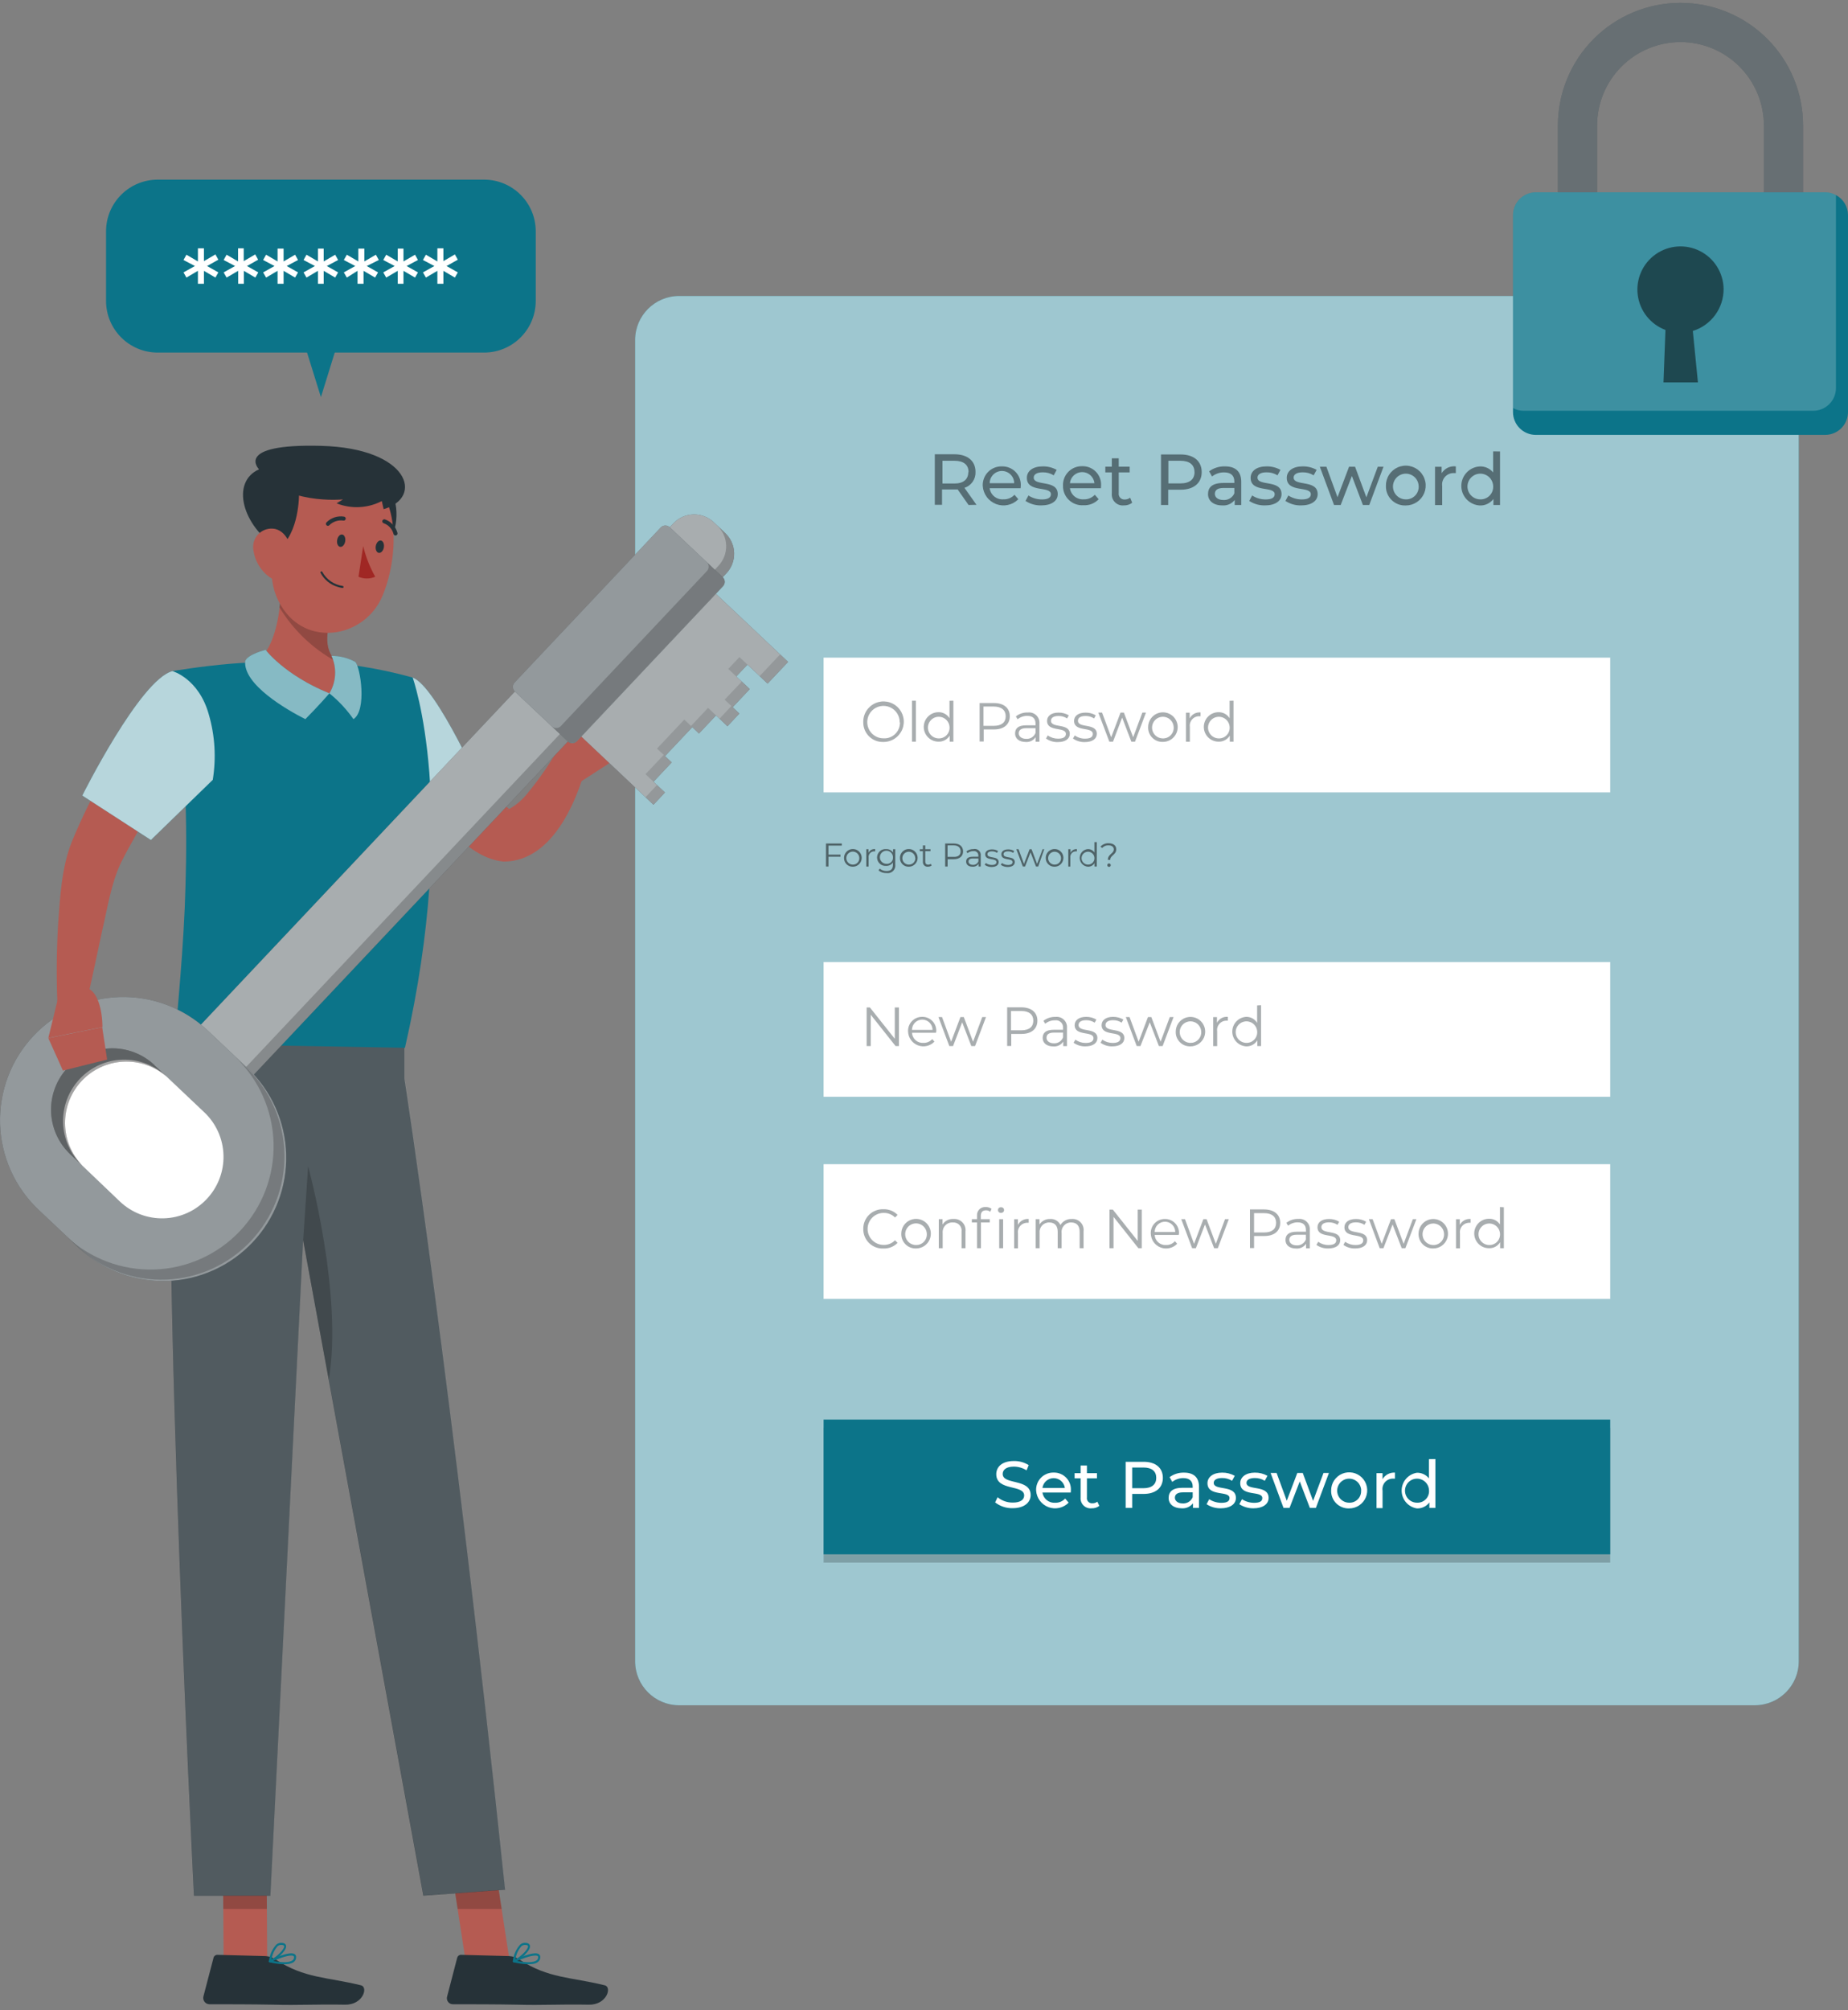 <svg width="344" height="374" viewBox="0 0 344 374" fill="none" xmlns="http://www.w3.org/2000/svg">
<rect x="0" y="0" width="344" height="374" fill="#808080" stroke="none"/>
<path d="M326.643 55.072H126.418C121.893 55.072 118.226 58.739 118.226 63.264V309.105C118.226 313.63 121.893 317.297 126.418 317.297H326.643C331.168 317.297 334.835 313.63 334.835 309.105V63.264C334.835 58.739 331.168 55.072 326.643 55.072Z" fill="#0C7489"/>
<path opacity="0.6" d="M326.643 55.072H126.418C121.893 55.072 118.226 58.739 118.226 63.264V309.105C118.226 313.63 121.893 317.297 126.418 317.297H326.643C331.168 317.297 334.835 313.63 334.835 309.105V63.264C334.835 58.739 331.168 55.072 326.643 55.072Z" fill="white"/>
<path d="M299.738 216.619H153.31V241.688H299.738V216.619Z" fill="white"/>
<g opacity="0.4">
<path d="M160.696 228.662C160.689 228.171 160.783 227.683 160.971 227.23C161.159 226.776 161.437 226.366 161.789 226.023C162.141 225.681 162.559 225.414 163.018 225.238C163.476 225.063 163.966 224.982 164.456 225.002C164.944 224.985 165.429 225.069 165.882 225.25C166.335 225.431 166.745 225.705 167.086 226.054L166.605 226.535C166.328 226.255 165.996 226.035 165.63 225.888C165.264 225.742 164.872 225.673 164.479 225.685C163.689 225.685 162.932 225.998 162.374 226.557C161.815 227.115 161.502 227.872 161.502 228.662C161.502 229.451 161.815 230.208 162.374 230.767C162.932 231.325 163.689 231.638 164.479 231.638C164.873 231.651 165.267 231.581 165.633 231.433C165.999 231.284 166.33 231.061 166.605 230.777L167.086 231.258C166.744 231.608 166.332 231.883 165.877 232.064C165.422 232.245 164.934 232.329 164.445 232.31C163.955 232.331 163.467 232.252 163.009 232.078C162.551 231.904 162.134 231.637 161.782 231.296C161.431 230.954 161.154 230.544 160.967 230.091C160.78 229.638 160.688 229.151 160.696 228.662Z" fill="#263238"/>
<path d="M167.769 229.557C167.767 229.012 167.926 228.478 168.227 228.024C168.528 227.57 168.958 227.215 169.461 227.005C169.963 226.795 170.517 226.739 171.052 226.844C171.587 226.949 172.078 227.21 172.465 227.595C172.851 227.979 173.114 228.47 173.221 229.004C173.328 229.539 173.274 230.093 173.066 230.597C172.858 231.1 172.506 231.531 172.053 231.834C171.6 232.137 171.067 232.299 170.522 232.299C170.158 232.311 169.795 232.249 169.456 232.115C169.118 231.982 168.81 231.781 168.552 231.524C168.294 231.267 168.091 230.96 167.956 230.621C167.822 230.283 167.758 229.921 167.769 229.557ZM172.525 229.557C172.508 229.162 172.374 228.781 172.142 228.462C171.91 228.142 171.589 227.898 171.219 227.76C170.849 227.621 170.447 227.595 170.062 227.683C169.677 227.771 169.326 227.971 169.054 228.257C168.781 228.543 168.599 228.903 168.53 229.292C168.46 229.681 168.506 230.081 168.663 230.444C168.819 230.807 169.079 231.116 169.41 231.332C169.74 231.548 170.127 231.663 170.522 231.661C170.795 231.666 171.066 231.614 171.318 231.509C171.571 231.404 171.798 231.247 171.987 231.05C172.175 230.852 172.32 230.617 172.413 230.36C172.506 230.103 172.544 229.829 172.525 229.557Z" fill="#263238"/>
<path d="M179.721 229.12V232.254H178.993V229.187C179.026 228.962 179.008 228.732 178.939 228.515C178.871 228.298 178.754 228.099 178.598 227.933C178.442 227.768 178.251 227.639 178.038 227.558C177.826 227.477 177.598 227.445 177.371 227.464C177.112 227.446 176.852 227.485 176.61 227.578C176.368 227.671 176.15 227.816 175.969 228.003C175.789 228.189 175.652 228.413 175.567 228.658C175.483 228.904 175.453 229.164 175.479 229.422V232.254H174.752V226.848H175.446V227.844C175.664 227.502 175.97 227.226 176.333 227.044C176.696 226.863 177.101 226.784 177.505 226.815C177.81 226.791 178.116 226.835 178.402 226.944C178.687 227.053 178.945 227.224 179.157 227.444C179.369 227.665 179.53 227.929 179.627 228.219C179.724 228.509 179.757 228.816 179.721 229.12Z" fill="#263238"/>
<path d="M183.459 224.588C183.86 224.567 184.255 224.685 184.578 224.923L184.332 225.472C184.105 225.288 183.818 225.192 183.526 225.203C182.91 225.203 182.575 225.55 182.575 226.222V226.848H184.242V227.464H182.597V232.254H181.87V227.464H180.907V226.848H181.87V226.188C181.853 225.975 181.883 225.76 181.956 225.559C182.03 225.358 182.147 225.176 182.297 225.024C182.448 224.872 182.63 224.754 182.831 224.679C183.031 224.604 183.245 224.573 183.459 224.588ZM186.906 225.136C186.907 225.207 186.894 225.278 186.868 225.343C186.842 225.409 186.802 225.469 186.752 225.519C186.702 225.57 186.642 225.609 186.576 225.635C186.51 225.662 186.44 225.675 186.369 225.673C186.294 225.684 186.218 225.679 186.145 225.658C186.073 225.637 186.005 225.6 185.948 225.551C185.891 225.502 185.845 225.44 185.814 225.372C185.782 225.303 185.766 225.228 185.766 225.153C185.766 225.077 185.782 225.003 185.814 224.934C185.845 224.865 185.891 224.804 185.948 224.755C186.005 224.705 186.073 224.669 186.145 224.648C186.218 224.627 186.294 224.621 186.369 224.632C186.437 224.629 186.506 224.64 186.57 224.664C186.634 224.688 186.693 224.724 186.743 224.771C186.793 224.818 186.833 224.875 186.861 224.937C186.889 225 186.904 225.067 186.906 225.136ZM185.999 226.848H186.727V232.254H185.999V226.848Z" fill="#263238"/>
<path d="M191.484 226.815V227.52H191.305C191.048 227.507 190.791 227.552 190.553 227.65C190.316 227.748 190.102 227.898 189.929 228.088C189.756 228.279 189.627 228.505 189.551 228.751C189.476 228.997 189.456 229.257 189.492 229.512V232.265H188.787V226.859H189.481V227.923C189.665 227.558 189.955 227.258 190.312 227.061C190.669 226.863 191.078 226.777 191.484 226.815Z" fill="#263238"/>
<path d="M201.701 229.121V232.254H200.974V229.188C200.974 228.069 200.403 227.464 199.429 227.464C199.176 227.452 198.922 227.496 198.687 227.593C198.452 227.689 198.241 227.836 198.068 228.022C197.895 228.209 197.765 228.431 197.687 228.673C197.609 228.914 197.585 229.17 197.616 229.423V232.254H196.889V229.188C196.889 228.069 196.318 227.464 195.333 227.464C195.08 227.454 194.828 227.5 194.593 227.597C194.359 227.694 194.149 227.84 193.976 228.026C193.804 228.212 193.674 228.434 193.595 228.675C193.517 228.916 193.491 229.171 193.52 229.423V232.254H192.793V226.849H193.498V227.834C193.711 227.506 194.005 227.239 194.353 227.06C194.7 226.882 195.089 226.797 195.479 226.815C195.874 226.783 196.27 226.873 196.612 227.074C196.954 227.274 197.227 227.574 197.393 227.934C197.615 227.572 197.93 227.276 198.307 227.079C198.683 226.882 199.106 226.791 199.53 226.815C199.833 226.792 200.137 226.837 200.42 226.947C200.703 227.057 200.958 227.229 201.166 227.45C201.374 227.671 201.53 227.935 201.623 228.225C201.715 228.514 201.742 228.82 201.701 229.121Z" fill="#263238"/>
<path d="M212.534 225.069V232.254H211.907L207.285 226.423V232.254H206.524V225.069H207.151L211.784 230.9V225.069H212.534Z" fill="#263238"/>
<path d="M219.417 229.781H214.941C214.955 230.045 215.021 230.303 215.136 230.541C215.251 230.779 215.412 230.991 215.61 231.166C215.808 231.341 216.039 231.475 216.289 231.56C216.539 231.645 216.803 231.679 217.067 231.661C217.377 231.671 217.686 231.612 217.97 231.488C218.255 231.364 218.508 231.179 218.712 230.945L219.126 231.426C218.738 231.831 218.24 232.113 217.693 232.236C217.146 232.36 216.574 232.319 216.05 232.12C215.526 231.92 215.072 231.571 214.746 231.115C214.419 230.659 214.234 230.117 214.213 229.557C214.193 229.201 214.247 228.845 214.37 228.511C214.494 228.176 214.685 227.871 214.932 227.614C215.178 227.357 215.475 227.153 215.804 227.016C216.133 226.878 216.487 226.81 216.843 226.815C217.199 226.808 217.553 226.875 217.882 227.012C218.212 227.149 218.509 227.353 218.755 227.611C219.001 227.869 219.191 228.175 219.313 228.51C219.434 228.845 219.485 229.201 219.462 229.557C219.428 229.613 219.417 229.691 219.417 229.781ZM214.941 229.233H218.768C218.768 228.725 218.566 228.238 218.207 227.879C217.849 227.52 217.362 227.319 216.854 227.319C216.347 227.319 215.86 227.52 215.501 227.879C215.142 228.238 214.941 228.725 214.941 229.233Z" fill="#263238"/>
<path d="M228.739 226.848L226.691 232.254H226.008L224.307 227.833L222.606 232.254H221.912L219.887 226.848H220.581L222.27 231.437L224.005 226.848H224.598L226.322 231.437L228.034 226.848H228.739Z" fill="#263238"/>
<path d="M238.308 227.531C238.308 229.064 237.189 229.982 235.365 229.982H233.44V232.22H232.679V225.035H235.365C237.2 225.069 238.308 225.987 238.308 227.531ZM237.547 227.531C237.547 226.412 236.786 225.729 235.309 225.729H233.44V229.322H235.353C236.786 229.322 237.547 228.661 237.547 227.531Z" fill="#263238"/>
<path d="M243.813 228.908V232.265H243.119V231.426C242.916 231.725 242.637 231.964 242.31 232.12C241.984 232.275 241.622 232.341 241.262 232.31C240.042 232.31 239.292 231.672 239.292 230.743C239.292 229.814 239.818 229.187 241.385 229.187H243.097V228.863C243.097 227.945 242.571 227.442 241.564 227.442C240.912 227.434 240.278 227.656 239.773 228.068L239.449 227.531C240.085 227.032 240.878 226.774 241.687 226.804C241.972 226.77 242.262 226.801 242.533 226.895C242.805 226.988 243.052 227.142 243.256 227.344C243.461 227.546 243.617 227.792 243.713 228.062C243.81 228.333 243.844 228.622 243.813 228.908ZM243.086 230.631V229.747H241.385C240.333 229.747 239.997 230.161 239.997 230.709C239.997 231.258 240.501 231.728 241.362 231.728C241.729 231.751 242.093 231.657 242.403 231.46C242.712 231.263 242.952 230.973 243.086 230.631Z" fill="#263238"/>
<path d="M245.045 231.639L245.381 231.057C245.936 231.46 246.608 231.672 247.294 231.661C248.324 231.661 248.738 231.314 248.738 230.788C248.738 229.378 245.246 230.486 245.246 228.348C245.246 227.464 246.007 226.815 247.373 226.815C248.045 226.8 248.708 226.975 249.286 227.319L248.973 227.901C248.498 227.591 247.94 227.431 247.373 227.442C246.399 227.442 245.974 227.822 245.974 228.326C245.974 229.792 249.477 228.695 249.477 230.766C249.477 231.695 248.649 232.299 247.238 232.299C246.455 232.321 245.686 232.089 245.045 231.639Z" fill="#263238"/>
<path d="M250.07 231.639L250.395 231.057C250.956 231.458 251.63 231.67 252.32 231.661C253.338 231.661 253.763 231.314 253.763 230.788C253.763 229.378 250.261 230.486 250.261 228.348C250.261 227.464 251.022 226.815 252.398 226.815C253.067 226.802 253.726 226.976 254.301 227.319L253.987 227.901C253.516 227.591 252.962 227.431 252.398 227.442C251.424 227.442 250.988 227.822 250.988 228.326C250.988 229.792 254.491 228.695 254.491 230.766C254.491 231.695 253.674 232.299 252.253 232.299C251.473 232.322 250.706 232.091 250.07 231.639Z" fill="#263238"/>
<path d="M263.657 226.848L261.609 232.254H260.926L259.225 227.833L257.524 232.254H256.83L254.815 226.848H255.509L257.199 231.437L258.934 226.848H259.561L261.284 231.437L262.996 226.848H263.657Z" fill="#263238"/>
<path d="M264.059 229.557C264.059 229.015 264.22 228.485 264.521 228.035C264.821 227.584 265.249 227.233 265.749 227.025C266.25 226.817 266.8 226.762 267.332 226.867C267.863 226.972 268.352 227.232 268.736 227.614C269.12 227.996 269.382 228.484 269.489 229.015C269.596 229.546 269.543 230.097 269.337 230.598C269.132 231.1 268.782 231.529 268.333 231.831C267.883 232.134 267.354 232.297 266.812 232.299C266.448 232.313 266.085 232.252 265.745 232.119C265.405 231.986 265.097 231.785 264.838 231.528C264.58 231.27 264.377 230.963 264.243 230.623C264.109 230.284 264.047 229.921 264.059 229.557ZM268.804 229.557C268.785 229.165 268.65 228.788 268.418 228.472C268.186 228.155 267.866 227.914 267.498 227.778C267.13 227.642 266.73 227.618 266.348 227.707C265.966 227.796 265.619 227.995 265.349 228.28C265.079 228.565 264.899 228.923 264.831 229.309C264.763 229.696 264.809 230.093 264.965 230.453C265.121 230.813 265.379 231.12 265.707 231.334C266.036 231.549 266.42 231.662 266.812 231.661C267.085 231.665 267.355 231.612 267.605 231.506C267.856 231.4 268.082 231.243 268.27 231.046C268.457 230.848 268.601 230.613 268.693 230.357C268.785 230.101 268.823 229.828 268.804 229.557Z" fill="#263238"/>
<path d="M273.751 226.815V227.52H273.583C273.326 227.508 273.069 227.552 272.831 227.65C272.593 227.749 272.38 227.898 272.207 228.089C272.034 228.279 271.905 228.505 271.829 228.751C271.753 228.998 271.733 229.257 271.77 229.512V232.265H271.031V226.86H271.736V227.923C271.921 227.557 272.213 227.255 272.572 227.058C272.932 226.86 273.342 226.775 273.751 226.815Z" fill="#263238"/>
<path d="M279.94 224.632V232.254H279.246V231.135C279.031 231.49 278.724 231.781 278.358 231.978C277.992 232.175 277.58 232.27 277.165 232.254C276.438 232.254 275.74 231.965 275.226 231.451C274.712 230.936 274.423 230.239 274.423 229.512C274.423 228.785 274.712 228.087 275.226 227.573C275.74 227.059 276.438 226.77 277.165 226.77C277.569 226.756 277.969 226.847 278.328 227.033C278.687 227.219 278.992 227.495 279.213 227.833V224.588L279.94 224.632ZM279.224 229.557C279.204 229.165 279.07 228.788 278.839 228.472C278.607 228.157 278.287 227.915 277.92 227.779C277.553 227.643 277.154 227.617 276.772 227.706C276.39 227.794 276.043 227.992 275.772 228.276C275.502 228.56 275.321 228.916 275.252 229.302C275.182 229.688 275.227 230.085 275.382 230.445C275.536 230.806 275.792 231.113 276.119 231.329C276.446 231.545 276.829 231.66 277.221 231.661C277.494 231.666 277.765 231.614 278.017 231.509C278.269 231.404 278.497 231.247 278.685 231.049C278.874 230.852 279.019 230.617 279.112 230.36C279.204 230.103 279.243 229.829 279.224 229.557Z" fill="#263238"/>
</g>
<path opacity="0.2" d="M299.738 265.682H153.31V290.751H299.738V265.682Z" fill="black"/>
<g opacity="0.5">
<path d="M154.216 157.339V159.017H156.454V159.409H154.216V161.233H153.757V156.947H156.7V157.339H154.216Z" fill="black"/>
<path d="M157.114 159.622C157.114 159.297 157.211 158.979 157.392 158.708C157.572 158.437 157.829 158.227 158.13 158.102C158.43 157.978 158.761 157.945 159.08 158.008C159.4 158.072 159.693 158.229 159.923 158.459C160.153 158.689 160.309 158.982 160.373 159.301C160.436 159.62 160.404 159.951 160.279 160.252C160.155 160.552 159.944 160.809 159.673 160.99C159.403 161.171 159.085 161.267 158.759 161.267C158.541 161.275 158.324 161.238 158.121 161.158C157.918 161.078 157.733 160.957 157.579 160.803C157.424 160.648 157.304 160.464 157.224 160.261C157.144 160.058 157.106 159.84 157.114 159.622ZM159.957 159.622C159.948 159.385 159.87 159.155 159.731 158.962C159.592 158.769 159.4 158.621 159.178 158.537C158.956 158.452 158.714 158.435 158.482 158.488C158.25 158.54 158.039 158.66 157.875 158.832C157.711 159.004 157.601 159.22 157.559 159.454C157.517 159.688 157.545 159.929 157.64 160.147C157.734 160.365 157.891 160.55 158.09 160.68C158.289 160.809 158.522 160.877 158.759 160.875C158.922 160.879 159.084 160.848 159.235 160.786C159.386 160.723 159.522 160.63 159.634 160.512C159.747 160.394 159.834 160.254 159.889 160.101C159.945 159.948 159.968 159.785 159.957 159.622Z" fill="black"/>
<path d="M162.911 157.988V158.413H162.81C162.654 158.4 162.497 158.422 162.35 158.478C162.204 158.533 162.072 158.622 161.964 158.736C161.857 158.85 161.776 158.987 161.729 159.136C161.682 159.286 161.669 159.444 161.691 159.599V161.244H161.255V158.01H161.669V158.682C161.777 158.451 161.956 158.259 162.178 158.135C162.401 158.01 162.658 157.959 162.911 157.988Z" fill="black"/>
<path d="M166.65 158.01V160.842C166.684 161.061 166.666 161.286 166.597 161.497C166.529 161.708 166.411 161.9 166.254 162.057C166.097 162.214 165.905 162.332 165.693 162.401C165.482 162.47 165.258 162.488 165.038 162.453C164.495 162.477 163.962 162.302 163.539 161.961L163.762 161.625C164.115 161.924 164.565 162.083 165.027 162.073C165.844 162.073 166.213 161.692 166.213 160.898V160.484C166.075 160.686 165.887 160.85 165.668 160.959C165.448 161.069 165.205 161.121 164.96 161.11C164.744 161.129 164.526 161.102 164.321 161.032C164.116 160.962 163.927 160.85 163.767 160.703C163.608 160.556 163.48 160.378 163.393 160.179C163.306 159.981 163.261 159.766 163.261 159.549C163.261 159.332 163.306 159.118 163.393 158.919C163.48 158.721 163.608 158.542 163.767 158.395C163.927 158.249 164.116 158.137 164.321 158.067C164.526 157.996 164.744 157.97 164.96 157.988C165.209 157.978 165.457 158.031 165.68 158.143C165.903 158.254 166.094 158.421 166.236 158.626V158.01H166.65ZM166.224 159.544C166.231 159.301 166.165 159.062 166.035 158.857C165.905 158.652 165.717 158.49 165.495 158.393C165.273 158.295 165.027 158.266 164.788 158.31C164.549 158.353 164.329 158.466 164.155 158.636C163.981 158.805 163.861 159.022 163.811 159.259C163.761 159.497 163.783 159.744 163.875 159.969C163.966 160.194 164.122 160.386 164.324 160.522C164.525 160.657 164.762 160.73 165.005 160.73C165.166 160.745 165.328 160.725 165.48 160.671C165.633 160.617 165.772 160.531 165.888 160.418C166.004 160.305 166.094 160.169 166.152 160.018C166.21 159.867 166.235 159.705 166.224 159.544Z" fill="black"/>
<path d="M167.522 159.622C167.522 159.297 167.618 158.979 167.799 158.708C167.98 158.437 168.236 158.227 168.537 158.102C168.838 157.978 169.169 157.945 169.488 158.008C169.807 158.072 170.1 158.229 170.33 158.459C170.56 158.689 170.717 158.982 170.78 159.301C170.844 159.62 170.811 159.951 170.687 160.252C170.562 160.552 170.351 160.809 170.081 160.99C169.81 161.171 169.492 161.267 169.167 161.267C168.949 161.275 168.731 161.238 168.528 161.158C168.325 161.078 168.14 160.957 167.986 160.803C167.832 160.648 167.711 160.464 167.631 160.261C167.551 160.058 167.514 159.84 167.522 159.622ZM170.364 159.622C170.353 159.388 170.274 159.162 170.136 158.973C169.998 158.783 169.807 158.638 169.587 158.556C169.368 158.474 169.129 158.458 168.901 158.511C168.672 158.563 168.464 158.681 168.302 158.851C168.14 159.02 168.032 159.233 167.99 159.464C167.948 159.695 167.975 159.933 168.067 160.148C168.159 160.364 168.312 160.548 168.508 160.677C168.703 160.806 168.932 160.875 169.167 160.875C169.332 160.882 169.496 160.854 169.649 160.793C169.802 160.732 169.941 160.639 170.056 160.521C170.171 160.403 170.26 160.261 170.317 160.107C170.374 159.952 170.398 159.787 170.387 159.622H170.364Z" fill="black"/>
<path d="M173.42 161.043C173.223 161.191 172.983 161.27 172.737 161.267C172.61 161.281 172.481 161.267 172.361 161.225C172.24 161.182 172.131 161.114 172.041 161.023C171.95 160.933 171.881 160.824 171.839 160.703C171.797 160.583 171.783 160.454 171.797 160.327V158.38H171.215V158.01H171.797V157.305H172.233V158.01H173.207V158.38H172.233V160.305C172.233 160.685 172.424 160.887 172.782 160.887C172.955 160.89 173.125 160.835 173.263 160.73L173.42 161.043Z" fill="black"/>
<path d="M179.274 158.413C179.274 159.331 178.603 159.879 177.517 159.879H176.398V161.233H175.939V156.947H177.551C178.603 156.947 179.274 157.495 179.274 158.413ZM178.816 158.413C178.816 157.73 178.368 157.294 177.506 157.294H176.387V159.432H177.506C178.368 159.476 178.816 159.085 178.816 158.413Z" fill="black"/>
<path d="M182.563 159.241V161.234H182.149V160.73C182.028 160.911 181.86 161.057 181.663 161.151C181.466 161.246 181.248 161.286 181.03 161.267C180.291 161.267 179.844 160.887 179.844 160.327C179.844 159.767 180.168 159.409 181.097 159.409H182.116V159.219C182.125 159.1 182.108 158.98 182.065 158.869C182.022 158.757 181.954 158.657 181.867 158.575C181.78 158.494 181.676 158.433 181.562 158.397C181.448 158.361 181.327 158.351 181.209 158.369C180.801 158.349 180.401 158.485 180.09 158.749L179.889 158.424C180.26 158.13 180.724 157.976 181.198 157.988C181.376 157.946 181.561 157.948 181.738 157.994C181.915 158.04 182.078 158.129 182.213 158.252C182.348 158.376 182.45 158.531 182.511 158.703C182.572 158.876 182.59 159.061 182.563 159.241ZM182.127 160.271V159.734H181.12C180.493 159.734 180.291 159.98 180.291 160.316C180.291 160.652 180.594 160.92 181.108 160.92C181.325 160.933 181.54 160.877 181.723 160.761C181.906 160.644 182.047 160.473 182.127 160.271Z" fill="black"/>
<path d="M183.302 160.92L183.503 160.584C183.83 160.817 184.221 160.942 184.622 160.942C185.238 160.942 185.484 160.73 185.484 160.416C185.484 159.577 183.391 160.237 183.391 158.961C183.391 158.435 183.85 158.044 184.667 158.044C185.061 158.038 185.449 158.142 185.786 158.346L185.596 158.693C185.316 158.502 184.983 158.404 184.645 158.413C184.063 158.413 183.805 158.637 183.805 158.95C183.805 159.823 185.898 159.163 185.898 160.405C185.898 160.965 185.406 161.323 184.566 161.323C184.113 161.327 183.67 161.186 183.302 160.92Z" fill="black"/>
<path d="M186.301 160.92L186.502 160.584C186.83 160.816 187.22 160.941 187.621 160.942C188.237 160.942 188.483 160.73 188.483 160.416C188.483 159.577 186.401 160.237 186.401 158.961C186.401 158.435 186.849 158.044 187.666 158.044C188.06 158.038 188.448 158.142 188.785 158.346L188.595 158.693C188.315 158.502 187.982 158.404 187.644 158.413C187.062 158.413 186.804 158.637 186.804 158.95C186.804 159.823 188.897 159.163 188.897 160.405C188.897 160.965 188.405 161.323 187.565 161.323C187.112 161.327 186.669 161.186 186.301 160.92Z" fill="black"/>
<path d="M194.381 158.01L193.262 161.233H192.848L191.83 158.592L190.811 161.233H190.397L189.188 158.01H189.603L190.61 160.752L191.651 158.01H192.02L193.05 160.752L194.079 158.01H194.381Z" fill="black"/>
<path d="M194.661 159.622C194.661 159.297 194.758 158.979 194.938 158.708C195.119 158.437 195.376 158.227 195.677 158.102C195.977 157.978 196.308 157.945 196.627 158.008C196.946 158.072 197.24 158.229 197.47 158.459C197.7 158.689 197.856 158.982 197.92 159.301C197.983 159.62 197.951 159.951 197.826 160.252C197.702 160.552 197.491 160.809 197.22 160.99C196.95 161.171 196.632 161.267 196.306 161.267C196.088 161.275 195.871 161.238 195.668 161.158C195.464 161.078 195.28 160.957 195.126 160.803C194.971 160.648 194.85 160.464 194.77 160.261C194.691 160.058 194.653 159.84 194.661 159.622ZM197.504 159.622C197.493 159.388 197.413 159.162 197.275 158.973C197.137 158.783 196.947 158.638 196.727 158.556C196.508 158.474 196.269 158.458 196.04 158.511C195.812 158.563 195.604 158.681 195.442 158.851C195.28 159.02 195.171 159.233 195.129 159.464C195.088 159.695 195.114 159.933 195.206 160.148C195.298 160.364 195.452 160.548 195.647 160.677C195.843 160.806 196.072 160.875 196.306 160.875C196.469 160.879 196.631 160.848 196.782 160.786C196.932 160.723 197.068 160.63 197.181 160.512C197.294 160.394 197.38 160.254 197.436 160.101C197.492 159.948 197.515 159.785 197.504 159.622Z" fill="black"/>
<path d="M200.459 157.988V158.413H200.358C200.202 158.4 200.045 158.422 199.898 158.478C199.751 158.533 199.619 158.622 199.512 158.736C199.404 158.85 199.324 158.987 199.277 159.136C199.229 159.286 199.216 159.444 199.239 159.599V161.244H198.858V158.01H199.272V158.682C199.378 158.46 199.547 158.276 199.759 158.152C199.97 158.028 200.214 157.971 200.459 157.988Z" fill="black"/>
<path d="M204.162 156.69V161.233H203.737V160.596C203.61 160.809 203.427 160.984 203.209 161.103C202.99 161.221 202.743 161.278 202.495 161.267C202.083 161.233 201.7 161.045 201.42 160.742C201.141 160.438 200.985 160.04 200.985 159.627C200.985 159.215 201.141 158.817 201.42 158.513C201.7 158.209 202.083 158.022 202.495 157.988C202.737 157.98 202.978 158.035 203.193 158.147C203.409 158.258 203.592 158.423 203.726 158.626V156.69H204.162ZM203.726 159.622C203.715 159.388 203.636 159.162 203.498 158.972C203.359 158.783 203.169 158.638 202.949 158.556C202.73 158.474 202.491 158.458 202.262 158.511C202.034 158.563 201.826 158.681 201.664 158.851C201.502 159.02 201.393 159.233 201.352 159.464C201.31 159.695 201.336 159.932 201.428 160.148C201.521 160.364 201.674 160.547 201.869 160.677C202.065 160.806 202.294 160.875 202.528 160.875C202.691 160.879 202.853 160.848 203.004 160.786C203.155 160.723 203.291 160.63 203.403 160.512C203.516 160.394 203.603 160.254 203.658 160.101C203.714 159.948 203.737 159.785 203.726 159.622Z" fill="black"/>
<path d="M207.33 158.044C207.33 157.596 206.972 157.294 206.345 157.294C206.125 157.279 205.904 157.316 205.7 157.401C205.496 157.487 205.314 157.619 205.17 157.786L204.846 157.54C205.036 157.324 205.273 157.155 205.539 157.044C205.804 156.933 206.092 156.885 206.379 156.902C207.229 156.902 207.789 157.316 207.789 158.021C207.789 159.062 206.67 159.141 206.67 159.991H206.222C206.211 158.939 207.33 158.838 207.33 158.044ZM206.122 160.92C206.135 160.846 206.175 160.779 206.233 160.73C206.292 160.682 206.365 160.656 206.44 160.656C206.516 160.656 206.589 160.682 206.648 160.73C206.706 160.779 206.745 160.846 206.759 160.92C206.768 160.967 206.767 161.015 206.755 161.061C206.743 161.108 206.721 161.151 206.69 161.187C206.66 161.224 206.622 161.254 206.578 161.274C206.535 161.294 206.488 161.305 206.44 161.305C206.393 161.305 206.346 161.294 206.302 161.274C206.259 161.254 206.221 161.224 206.191 161.187C206.16 161.151 206.138 161.108 206.126 161.061C206.114 161.015 206.113 160.967 206.122 160.92Z" fill="black"/>
</g>
<path d="M299.738 264.138H153.31V289.207H299.738V264.138Z" fill="#0C7489"/>
<path d="M185.239 279.549L185.698 278.587C186.495 279.242 187.498 279.595 188.53 279.583C190.007 279.583 190.645 279.012 190.645 278.262C190.645 276.169 185.452 277.49 185.452 274.3C185.452 272.98 186.481 271.85 188.731 271.85C189.707 271.831 190.667 272.096 191.495 272.611L191.092 273.584C190.386 273.137 189.567 272.896 188.731 272.89C187.276 272.89 186.649 273.506 186.649 274.256C186.649 276.348 191.853 275.039 191.853 278.184C191.853 279.504 190.734 280.624 188.496 280.624C187.319 280.654 186.168 280.274 185.239 279.549Z" fill="white"/>
<path d="M199.318 277.713H194.047C194.13 278.269 194.419 278.773 194.856 279.125C195.294 279.478 195.848 279.653 196.408 279.616C196.758 279.627 197.105 279.563 197.428 279.427C197.75 279.292 198.04 279.089 198.277 278.832L198.926 279.593C198.449 280.081 197.84 280.42 197.175 280.569C196.509 280.718 195.814 280.672 195.174 280.435C194.534 280.199 193.976 279.782 193.568 279.236C193.159 278.689 192.917 278.036 192.872 277.355C192.848 276.917 192.916 276.478 193.07 276.067C193.224 275.656 193.462 275.281 193.767 274.966C194.073 274.651 194.441 274.402 194.847 274.235C195.253 274.069 195.689 273.988 196.128 273.998C196.566 273.986 197.001 274.065 197.406 274.232C197.811 274.398 198.176 274.648 198.479 274.964C198.782 275.28 199.015 275.657 199.163 276.068C199.311 276.48 199.372 276.919 199.34 277.355C199.34 277.456 199.329 277.601 199.318 277.713ZM194.047 276.874H198.221C198.157 276.366 197.909 275.899 197.525 275.56C197.141 275.222 196.646 275.035 196.134 275.035C195.622 275.035 195.127 275.222 194.743 275.56C194.359 275.899 194.111 276.366 194.047 276.874Z" fill="white"/>
<path d="M204.634 280.198C204.225 280.505 203.724 280.663 203.213 280.646C202.936 280.677 202.657 280.646 202.394 280.556C202.131 280.465 201.892 280.316 201.695 280.121C201.497 279.925 201.346 279.688 201.252 279.426C201.159 279.165 201.125 278.885 201.153 278.609V275.072H200.034V274.11H201.153V272.688H202.328V274.11H204.197V275.072H202.328V278.598C202.302 278.742 202.309 278.89 202.35 279.031C202.39 279.171 202.462 279.301 202.561 279.409C202.659 279.518 202.781 279.602 202.918 279.655C203.054 279.708 203.201 279.729 203.347 279.717C203.679 279.725 204.003 279.618 204.265 279.415L204.634 280.198Z" fill="white"/>
<path d="M216.463 274.983C216.463 276.852 215.108 277.971 212.881 277.971H210.755V280.579H209.535V271.995H212.893C215.108 271.995 216.463 273.114 216.463 274.983ZM215.232 274.983C215.232 273.752 214.415 273.058 212.848 273.058H210.755V276.908H212.848C214.415 276.908 215.232 276.192 215.232 274.983Z" fill="white"/>
<path d="M223.19 276.65V280.578H222.071V279.717C221.821 280.038 221.494 280.292 221.121 280.454C220.747 280.616 220.339 280.682 219.933 280.645C218.467 280.645 217.538 279.862 217.538 278.732C217.538 277.601 218.21 276.829 220.146 276.829H222.015V276.605C222.015 275.609 221.433 275.027 220.269 275.027C219.523 275.027 218.799 275.275 218.21 275.732L217.717 274.848C218.494 274.278 219.439 273.983 220.403 274.009C222.183 274.009 223.19 274.871 223.19 276.65ZM222.015 278.586V277.68H220.19C219.071 277.68 218.702 278.139 218.702 278.687C218.702 279.235 219.239 279.739 220.135 279.739C220.529 279.768 220.923 279.672 221.26 279.465C221.597 279.258 221.861 278.951 222.015 278.586Z" fill="white"/>
<path d="M224.6 279.885L225.092 278.956C225.759 279.389 226.535 279.622 227.33 279.627C228.449 279.627 228.875 279.303 228.875 278.743C228.875 277.288 224.767 278.553 224.767 275.968C224.767 274.848 225.808 274.009 227.476 274.009C228.305 273.994 229.124 274.199 229.848 274.602L229.345 275.531C228.783 275.177 228.128 274.998 227.465 275.016C226.435 275.016 225.931 275.397 225.931 275.912C225.931 277.445 230.061 276.191 230.061 278.721C230.061 279.896 228.942 280.646 227.252 280.646C226.311 280.668 225.386 280.402 224.6 279.885Z" fill="white"/>
<path d="M230.699 279.885L231.192 278.956C231.858 279.389 232.635 279.622 233.43 279.627C234.549 279.627 234.974 279.303 234.974 278.743C234.974 277.288 230.867 278.553 230.867 275.968C230.867 274.848 231.908 274.009 233.575 274.009C234.401 273.996 235.215 274.201 235.937 274.602L235.433 275.531C234.874 275.18 234.224 275 233.564 275.016C232.535 275.016 232.031 275.397 232.031 275.912C232.031 277.445 236.149 276.191 236.149 278.721C236.149 279.896 235.03 280.646 233.34 280.646C232.403 280.664 231.483 280.399 230.699 279.885Z" fill="white"/>
<path d="M247.374 274.076L244.946 280.578H243.827L241.946 275.643L240.044 280.578H238.925L236.519 274.076H237.638L239.529 279.247L241.488 274.076H242.506L244.431 279.269L246.367 274.076H247.374Z" fill="white"/>
<path d="M247.789 277.31C247.789 276.646 247.985 275.997 248.354 275.445C248.723 274.893 249.248 274.463 249.861 274.208C250.475 273.954 251.15 273.888 251.801 274.017C252.452 274.147 253.05 274.467 253.52 274.936C253.99 275.406 254.309 276.004 254.439 276.655C254.568 277.307 254.502 277.982 254.248 278.595C253.994 279.209 253.563 279.733 253.011 280.102C252.459 280.471 251.81 280.668 251.146 280.668C250.7 280.685 250.256 280.61 249.841 280.447C249.426 280.285 249.049 280.038 248.733 279.723C248.418 279.408 248.171 279.031 248.009 278.615C247.846 278.2 247.771 277.756 247.789 277.31ZM253.384 277.31C253.373 276.868 253.231 276.439 252.976 276.077C252.721 275.715 252.364 275.437 251.951 275.278C251.538 275.119 251.087 275.086 250.655 275.183C250.223 275.281 249.83 275.504 249.525 275.824C249.22 276.145 249.017 276.549 248.941 276.985C248.866 277.421 248.921 277.87 249.101 278.275C249.28 278.679 249.576 279.021 249.95 279.258C250.324 279.495 250.759 279.615 251.202 279.605C251.498 279.608 251.792 279.551 252.065 279.435C252.338 279.319 252.583 279.148 252.786 278.932C252.99 278.717 253.146 278.461 253.245 278.182C253.344 277.903 253.384 277.606 253.362 277.31H253.384Z" fill="white"/>
<path d="M259.674 274.009V275.128H259.405C259.114 275.108 258.823 275.153 258.552 275.261C258.281 275.37 258.038 275.538 257.841 275.753C257.644 275.968 257.498 276.225 257.414 276.504C257.331 276.784 257.311 277.079 257.357 277.367V280.612H256.238V274.11H257.357V275.229C257.592 274.83 257.933 274.505 258.342 274.289C258.751 274.074 259.213 273.977 259.674 274.009Z" fill="white"/>
<path d="M267.194 271.48V280.578H266.075V279.549C265.809 279.91 265.459 280.201 265.055 280.396C264.651 280.591 264.206 280.684 263.758 280.668C262.966 280.546 262.243 280.144 261.721 279.535C261.199 278.927 260.912 278.151 260.912 277.35C260.912 276.548 261.199 275.772 261.721 275.164C262.243 274.555 262.966 274.153 263.758 274.031C264.187 274.021 264.613 274.11 265.002 274.293C265.39 274.476 265.731 274.746 265.996 275.083V271.502L267.194 271.48ZM266.008 277.31C265.996 276.868 265.854 276.439 265.599 276.077C265.344 275.715 264.987 275.437 264.574 275.278C264.161 275.119 263.71 275.086 263.279 275.183C262.847 275.281 262.453 275.504 262.148 275.824C261.843 276.145 261.64 276.549 261.565 276.985C261.489 277.421 261.545 277.87 261.724 278.275C261.904 278.679 262.199 279.022 262.573 279.258C262.947 279.495 263.383 279.616 263.825 279.605C264.123 279.612 264.42 279.556 264.695 279.442C264.971 279.328 265.219 279.157 265.425 278.941C265.63 278.725 265.788 278.468 265.889 278.187C265.989 277.907 266.03 277.608 266.008 277.31Z" fill="white"/>
<g opacity="0.6">
<path d="M180.292 93.961L178.266 91.074C178.076 91.074 177.875 91.074 177.673 91.074H175.357V93.928H174.014V84.527H177.673C180.113 84.527 181.59 85.769 181.59 87.806C181.621 88.458 181.436 89.102 181.064 89.638C180.692 90.175 180.153 90.573 179.531 90.772L181.769 93.928L180.292 93.961ZM180.292 87.84C180.292 86.497 179.397 85.736 177.673 85.736H175.435V89.966H177.673C179.352 89.966 180.247 89.183 180.247 87.84H180.292Z" fill="#263238"/>
<path d="M189.983 90.839H184.22C184.301 91.449 184.614 92.004 185.093 92.389C185.572 92.775 186.181 92.961 186.794 92.909C187.176 92.924 187.557 92.855 187.911 92.709C188.265 92.562 188.582 92.34 188.842 92.059L189.558 92.887C189.033 93.421 188.364 93.791 187.633 93.952C186.902 94.114 186.14 94.06 185.438 93.797C184.737 93.534 184.127 93.073 183.683 92.471C183.238 91.868 182.978 91.15 182.933 90.403C182.913 89.926 182.991 89.45 183.162 89.005C183.334 88.559 183.595 88.154 183.93 87.814C184.265 87.474 184.666 87.206 185.109 87.028C185.551 86.85 186.026 86.764 186.503 86.777C186.978 86.765 187.45 86.852 187.89 87.032C188.33 87.213 188.728 87.482 189.058 87.824C189.388 88.166 189.644 88.573 189.809 89.018C189.974 89.464 190.045 89.939 190.017 90.414C190.018 90.556 190.007 90.699 189.983 90.839ZM184.22 89.91H188.786C188.786 89.306 188.546 88.727 188.119 88.3C187.692 87.873 187.112 87.633 186.508 87.633C185.904 87.633 185.325 87.873 184.898 88.3C184.471 88.727 184.231 89.306 184.231 89.91H184.22Z" fill="#263238"/>
<path d="M190.9 93.212L191.438 92.194C192.182 92.674 193.048 92.93 193.933 92.932C195.131 92.932 195.623 92.563 195.623 91.959C195.623 90.369 191.147 91.746 191.147 88.915C191.147 87.639 192.266 86.777 194.112 86.777C195.016 86.764 195.907 86.987 196.698 87.426L196.149 88.445C195.535 88.063 194.824 87.869 194.101 87.885C192.982 87.885 192.422 88.299 192.422 88.859C192.422 90.537 196.899 89.172 196.899 91.936C196.899 93.223 195.713 94.04 193.821 94.04C192.786 94.065 191.768 93.776 190.9 93.212Z" fill="#263238"/>
<path d="M204.935 90.839H199.161C199.247 91.446 199.561 91.998 200.039 92.383C200.517 92.767 201.123 92.955 201.735 92.91C202.119 92.924 202.502 92.856 202.857 92.709C203.213 92.562 203.532 92.341 203.794 92.059L204.51 92.887C204.151 93.266 203.714 93.562 203.229 93.756C202.744 93.949 202.223 94.034 201.701 94.006C201.205 94.044 200.707 93.977 200.238 93.81C199.769 93.644 199.341 93.38 198.98 93.037C198.619 92.695 198.334 92.28 198.144 91.821C197.953 91.361 197.861 90.867 197.874 90.369C197.855 89.893 197.935 89.418 198.107 88.973C198.279 88.528 198.54 88.124 198.875 87.784C199.209 87.444 199.61 87.177 200.052 86.998C200.493 86.819 200.967 86.732 201.444 86.743C201.922 86.729 202.399 86.816 202.842 86.998C203.285 87.18 203.685 87.452 204.016 87.798C204.347 88.144 204.602 88.556 204.764 89.006C204.927 89.457 204.993 89.936 204.958 90.414C204.958 90.548 204.947 90.716 204.935 90.839ZM199.161 89.91H203.727C203.671 89.344 203.406 88.818 202.984 88.436C202.562 88.054 202.013 87.842 201.444 87.842C200.874 87.842 200.326 88.054 199.904 88.436C199.482 88.818 199.217 89.344 199.161 89.91Z" fill="#263238"/>
<path d="M210.755 93.547C210.309 93.885 209.76 94.059 209.2 94.04C208.898 94.072 208.593 94.035 208.307 93.934C208.021 93.833 207.762 93.669 207.547 93.454C207.333 93.24 207.169 92.98 207.067 92.694C206.966 92.408 206.93 92.103 206.962 91.802V87.896H205.753V86.833H206.962V85.277H208.249V86.833H210.285V87.896H208.249V91.746C208.226 91.901 208.239 92.06 208.287 92.21C208.334 92.36 208.414 92.498 208.522 92.612C208.629 92.727 208.761 92.817 208.907 92.874C209.054 92.931 209.211 92.955 209.368 92.943C209.731 92.945 210.085 92.827 210.375 92.608L210.755 93.547Z" fill="#263238"/>
<path d="M223.693 87.84C223.693 89.877 222.216 91.119 219.776 91.119H217.459V93.962H216.116V84.561H219.776C222.216 84.561 223.693 85.803 223.693 87.84ZM222.35 87.84C222.35 86.497 221.454 85.736 219.731 85.736H217.493V89.944H219.731C221.454 89.944 222.361 89.183 222.361 87.84H222.35Z" fill="#263238"/>
<path d="M231.057 89.664V93.962H229.837V93.022C229.565 93.375 229.208 93.654 228.799 93.832C228.39 94.01 227.942 94.082 227.498 94.04C225.887 94.04 224.868 93.178 224.868 91.947C224.868 90.716 225.607 89.865 227.722 89.865H229.77V89.608C229.77 88.489 229.132 87.896 227.856 87.896C227.046 87.889 226.256 88.157 225.618 88.657L225.081 87.694C225.932 87.069 226.968 86.746 228.024 86.777C229.96 86.777 231.057 87.717 231.057 89.664ZM229.77 91.79V90.794H227.778C226.502 90.794 226.144 91.287 226.144 91.914C226.144 92.54 226.737 93.033 227.711 93.033C228.141 93.067 228.571 92.966 228.941 92.743C229.31 92.52 229.6 92.187 229.77 91.79Z" fill="#263238"/>
<path d="M232.545 93.212L233.082 92.194C233.826 92.674 234.692 92.93 235.578 92.932C236.775 92.932 237.279 92.563 237.279 91.958C237.279 90.369 232.802 91.746 232.802 88.914C232.802 87.639 233.921 86.777 235.768 86.777C236.672 86.762 237.564 86.986 238.353 87.426L237.805 88.444C237.191 88.062 236.48 87.868 235.757 87.885C234.638 87.885 234.078 88.299 234.078 88.858C234.078 90.537 238.555 89.172 238.555 91.936C238.555 93.223 237.368 94.04 235.477 94.04C234.439 94.065 233.417 93.776 232.545 93.212Z" fill="#263238"/>
<path d="M239.281 93.212L239.818 92.194C240.562 92.675 241.428 92.931 242.314 92.932C243.5 92.932 244.004 92.563 244.004 91.959C244.004 90.369 239.527 91.746 239.527 88.915C239.527 87.639 240.647 86.777 242.493 86.777C243.4 86.764 244.295 86.987 245.09 87.426L244.53 88.444C243.917 88.062 243.205 87.868 242.482 87.885C241.363 87.885 240.803 88.299 240.803 88.859C240.803 90.537 245.28 89.172 245.28 91.936C245.28 93.223 244.094 94.04 242.202 94.04C241.167 94.067 240.148 93.778 239.281 93.212Z" fill="#263238"/>
<path d="M257.535 86.844L254.883 93.962H253.697L251.649 88.567L249.567 93.962H248.325L245.684 86.844H246.903L248.974 92.518L251.123 86.844H252.242L254.346 92.54L256.472 86.844H257.535Z" fill="#263238"/>
<path d="M257.983 90.414C257.969 89.679 258.175 88.956 258.574 88.338C258.973 87.72 259.547 87.235 260.222 86.944C260.898 86.653 261.645 86.57 262.368 86.706C263.091 86.841 263.757 87.188 264.282 87.704C264.807 88.219 265.166 88.879 265.315 89.599C265.463 90.32 265.394 91.068 265.115 91.749C264.837 92.429 264.362 93.012 263.752 93.422C263.141 93.832 262.423 94.051 261.687 94.051C261.201 94.073 260.715 93.994 260.26 93.82C259.805 93.646 259.391 93.38 259.044 93.038C258.696 92.697 258.423 92.288 258.24 91.837C258.058 91.385 257.97 90.901 257.983 90.414ZM264.082 90.414C264.06 89.946 263.901 89.494 263.625 89.115C263.349 88.737 262.968 88.447 262.529 88.283C262.09 88.119 261.612 88.087 261.155 88.192C260.698 88.296 260.282 88.533 259.958 88.872C259.634 89.211 259.417 89.637 259.333 90.098C259.249 90.56 259.303 91.035 259.487 91.466C259.671 91.898 259.978 92.265 260.369 92.524C260.76 92.782 261.218 92.92 261.687 92.921C262.014 92.93 262.338 92.87 262.64 92.745C262.942 92.621 263.215 92.435 263.44 92.198C263.666 91.962 263.84 91.682 263.95 91.374C264.061 91.067 264.106 90.74 264.082 90.414Z" fill="#263238"/>
<path d="M270.998 86.777V88.03H270.696C270.383 88.009 270.069 88.058 269.777 88.173C269.485 88.288 269.223 88.467 269.008 88.696C268.794 88.926 268.633 89.2 268.538 89.499C268.443 89.798 268.416 90.114 268.458 90.425V93.973H267.126V86.855H268.357V88.052C268.63 87.611 269.024 87.256 269.492 87.03C269.96 86.804 270.482 86.716 270.998 86.777Z" fill="#263238"/>
<path d="M279.226 84.001V93.962H277.995V92.842C277.702 93.236 277.317 93.551 276.874 93.762C276.431 93.972 275.944 94.072 275.454 94.051C274.526 93.999 273.652 93.594 273.014 92.919C272.375 92.244 272.019 91.349 272.019 90.419C272.019 89.49 272.375 88.595 273.014 87.92C273.652 87.245 274.526 86.839 275.454 86.788C275.927 86.769 276.397 86.86 276.829 87.054C277.26 87.248 277.64 87.54 277.939 87.907V83.99L279.226 84.001ZM277.95 90.414C277.928 89.945 277.769 89.493 277.492 89.114C277.215 88.735 276.834 88.445 276.394 88.282C275.954 88.118 275.476 88.087 275.019 88.192C274.561 88.298 274.145 88.535 273.822 88.876C273.498 89.216 273.282 89.643 273.2 90.105C273.117 90.567 273.172 91.043 273.358 91.474C273.544 91.905 273.852 92.272 274.245 92.529C274.637 92.786 275.097 92.922 275.566 92.921C275.892 92.928 276.215 92.867 276.516 92.742C276.816 92.617 277.087 92.43 277.312 92.194C277.536 91.958 277.709 91.678 277.819 91.371C277.929 91.065 277.973 90.739 277.95 90.414Z" fill="#263238"/>
</g>
<path d="M299.738 179.005H153.31V204.074H299.738V179.005Z" fill="white"/>
<g opacity="0.4">
<path d="M167.334 187.455V194.64H166.707L162.085 188.809V194.64H161.324V187.455H161.929L166.562 193.286V187.455H167.334Z" fill="#263238"/>
<path d="M174.238 192.166H169.762C169.776 192.43 169.843 192.688 169.958 192.926C170.072 193.164 170.234 193.377 170.431 193.552C170.629 193.727 170.86 193.86 171.11 193.945C171.36 194.03 171.625 194.065 171.888 194.047C172.197 194.056 172.505 193.998 172.789 193.877C173.073 193.755 173.327 193.572 173.533 193.342L173.947 193.812C173.56 194.217 173.061 194.498 172.514 194.622C171.967 194.745 171.396 194.704 170.872 194.505C170.347 194.306 169.894 193.956 169.567 193.501C169.24 193.045 169.055 192.503 169.034 191.943C169.014 191.587 169.068 191.231 169.191 190.896C169.315 190.562 169.506 190.257 169.753 190C170 189.742 170.297 189.539 170.625 189.401C170.954 189.264 171.308 189.196 171.664 189.201C172.021 189.194 172.375 189.261 172.704 189.398C173.033 189.535 173.33 189.739 173.576 189.996C173.822 190.254 174.012 190.56 174.134 190.895C174.256 191.23 174.306 191.587 174.283 191.943C174.238 192.01 174.238 192.088 174.238 192.166ZM169.762 191.629H173.589C173.589 191.122 173.388 190.635 173.029 190.276C172.67 189.917 172.183 189.715 171.676 189.715C171.168 189.715 170.681 189.917 170.322 190.276C169.963 190.635 169.762 191.122 169.762 191.629Z" fill="#263238"/>
<path d="M183.54 189.245L181.503 194.64H180.809L179.108 190.219L177.407 194.64H176.713L174.688 189.245H175.359L177.049 193.834L178.784 189.245H179.41L181.134 193.834L182.846 189.245H183.54Z" fill="#263238"/>
<path d="M193.108 189.917C193.108 191.45 191.989 192.379 190.176 192.379H188.24V194.617H187.479V187.432H190.176C192 187.455 193.108 188.384 193.108 189.917ZM192.347 189.917C192.347 188.798 191.586 188.115 190.108 188.115H188.195V191.707H190.108C191.586 191.707 192.347 191.047 192.347 189.917Z" fill="#263238"/>
<path d="M198.614 191.294V194.651H197.92V193.812C197.72 194.114 197.442 194.357 197.115 194.515C196.788 194.673 196.424 194.739 196.062 194.707C194.843 194.707 194.093 194.069 194.093 193.14C194.093 192.211 194.63 191.607 196.174 191.607H197.887V191.282C197.906 191.081 197.88 190.879 197.809 190.69C197.738 190.501 197.624 190.331 197.477 190.192C197.33 190.054 197.154 189.951 196.961 189.892C196.768 189.832 196.564 189.818 196.365 189.85C195.707 189.838 195.067 190.065 194.563 190.488L194.238 189.939C194.875 189.44 195.668 189.182 196.477 189.212C196.761 189.177 197.049 189.207 197.32 189.298C197.592 189.39 197.839 189.541 198.044 189.74C198.249 189.94 198.407 190.183 198.506 190.452C198.604 190.721 198.641 191.009 198.614 191.294ZM197.887 193.017V192.133H196.197C195.145 192.133 194.809 192.547 194.809 193.107C194.809 193.666 195.313 194.125 196.174 194.125C196.541 194.147 196.904 194.051 197.212 193.851C197.52 193.652 197.756 193.36 197.887 193.017Z" fill="#263238"/>
<path d="M199.845 194.024L200.18 193.453C200.738 193.852 201.408 194.064 202.094 194.058C203.124 194.058 203.549 193.711 203.549 193.174C203.549 191.763 200.046 192.883 200.046 190.745C200.046 189.861 200.807 189.201 202.184 189.201C202.852 189.193 203.509 189.367 204.086 189.704L203.773 190.286C203.301 189.978 202.747 189.818 202.184 189.827C201.199 189.827 200.774 190.208 200.774 190.723C200.774 192.178 204.277 191.081 204.277 193.151C204.277 194.091 203.448 194.696 202.038 194.696C201.254 194.714 200.484 194.479 199.845 194.024Z" fill="#263238"/>
<path d="M204.87 194.024L205.195 193.453C205.759 193.847 206.431 194.058 207.12 194.058C208.138 194.058 208.563 193.711 208.563 193.174C208.563 191.763 205.06 192.883 205.06 190.745C205.06 189.861 205.821 189.201 207.198 189.201C207.869 189.195 208.53 189.368 209.112 189.704L208.787 190.286C208.316 189.975 207.762 189.815 207.198 189.827C206.224 189.827 205.788 190.208 205.788 190.723C205.788 192.178 209.291 191.081 209.291 193.151C209.291 194.091 208.474 194.696 207.052 194.696C206.271 194.716 205.505 194.48 204.87 194.024Z" fill="#263238"/>
<path d="M218.456 189.245L216.419 194.64H215.726L214.024 190.219L212.29 194.64H211.596L209.57 189.245H210.264L211.954 193.834L213.689 189.245H214.315L216.039 193.834L217.751 189.245H218.456Z" fill="#263238"/>
<path d="M218.858 191.943C218.861 191.401 219.023 190.873 219.325 190.423C219.627 189.974 220.056 189.625 220.556 189.418C221.057 189.212 221.607 189.159 222.138 189.265C222.669 189.371 223.156 189.632 223.539 190.015C223.922 190.398 224.183 190.885 224.289 191.416C224.395 191.947 224.342 192.497 224.136 192.998C223.929 193.498 223.58 193.927 223.131 194.229C222.681 194.531 222.153 194.693 221.612 194.696C221.246 194.71 220.882 194.648 220.541 194.515C220.201 194.382 219.892 194.179 219.633 193.921C219.375 193.662 219.172 193.353 219.039 193.013C218.906 192.672 218.844 192.308 218.858 191.943ZM223.604 191.943C223.584 191.551 223.45 191.173 223.217 190.857C222.985 190.541 222.665 190.3 222.297 190.164C221.929 190.028 221.529 190.003 221.147 190.093C220.765 190.182 220.418 190.381 220.148 190.666C219.878 190.951 219.698 191.309 219.63 191.695C219.562 192.081 219.609 192.479 219.764 192.839C219.92 193.199 220.178 193.505 220.507 193.72C220.835 193.935 221.219 194.048 221.612 194.047C221.884 194.05 222.154 193.998 222.405 193.892C222.655 193.786 222.882 193.629 223.069 193.431C223.256 193.234 223.4 192.999 223.492 192.743C223.584 192.487 223.622 192.214 223.604 191.943Z" fill="#263238"/>
<path d="M228.562 189.201V189.917H228.383C228.126 189.903 227.87 189.945 227.632 190.042C227.394 190.139 227.18 190.288 227.007 190.478C226.833 190.667 226.704 190.893 226.629 191.138C226.553 191.384 226.533 191.643 226.57 191.898V194.651H225.831V189.257H226.536V190.308C226.722 189.941 227.015 189.638 227.377 189.44C227.738 189.242 228.152 189.159 228.562 189.201Z" fill="#263238"/>
<path d="M234.739 187.03V194.64H234.045V193.577C233.83 193.932 233.523 194.223 233.157 194.42C232.791 194.617 232.379 194.712 231.963 194.696C231.265 194.651 230.61 194.342 230.131 193.832C229.652 193.321 229.386 192.648 229.386 191.948C229.386 191.248 229.652 190.575 230.131 190.064C230.61 189.554 231.265 189.245 231.963 189.201C232.373 189.192 232.778 189.29 233.137 189.487C233.496 189.683 233.798 189.97 234.011 190.32V187.074L234.739 187.03ZM234.023 191.943C234.003 191.551 233.869 191.174 233.637 190.858C233.405 190.542 233.086 190.301 232.719 190.165C232.351 190.029 231.952 190.003 231.57 190.092C231.189 190.18 230.841 190.378 230.571 190.662C230.301 190.946 230.12 191.302 230.05 191.688C229.981 192.074 230.026 192.471 230.18 192.831C230.334 193.192 230.591 193.499 230.918 193.715C231.244 193.931 231.628 194.046 232.019 194.047C232.293 194.052 232.564 194 232.816 193.895C233.068 193.79 233.296 193.633 233.484 193.435C233.672 193.238 233.818 193.003 233.91 192.746C234.003 192.489 234.041 192.215 234.023 191.943Z" fill="#263238"/>
</g>
<path d="M299.738 122.365H153.31V147.434H299.738V122.365Z" fill="white"/>
<g opacity="0.4">
<path d="M160.696 134.408C160.672 133.657 160.872 132.916 161.271 132.28C161.67 131.644 162.251 131.141 162.937 130.837C163.624 130.532 164.386 130.44 165.125 130.571C165.865 130.702 166.548 131.051 167.088 131.574C167.628 132.096 168 132.767 168.155 133.502C168.311 134.237 168.244 135.001 167.962 135.698C167.681 136.394 167.198 136.991 166.575 137.411C165.953 137.831 165.219 138.056 164.468 138.056C163.977 138.077 163.488 137.998 163.028 137.824C162.569 137.65 162.151 137.384 161.798 137.043C161.445 136.701 161.165 136.292 160.976 135.838C160.786 135.385 160.691 134.899 160.696 134.408ZM167.478 134.408C167.487 133.808 167.317 133.219 166.99 132.716C166.663 132.213 166.194 131.818 165.642 131.583C165.09 131.348 164.48 131.282 163.891 131.395C163.302 131.507 162.759 131.792 162.332 132.214C161.906 132.636 161.614 133.175 161.495 133.763C161.376 134.352 161.435 134.962 161.664 135.516C161.893 136.071 162.282 136.545 162.782 136.877C163.281 137.21 163.868 137.387 164.468 137.384C164.868 137.405 165.268 137.342 165.642 137.201C166.017 137.059 166.358 136.842 166.645 136.562C166.932 136.283 167.158 135.947 167.309 135.577C167.46 135.206 167.533 134.808 167.523 134.408H167.478Z" fill="#263238"/>
<path d="M169.761 130.379H170.488V138H169.761V130.379Z" fill="#263238"/>
<path d="M177.472 130.379V138H176.779V136.881C176.561 137.235 176.254 137.525 175.889 137.721C175.523 137.918 175.112 138.014 174.697 138C173.97 138 173.272 137.711 172.758 137.197C172.244 136.683 171.955 135.985 171.955 135.258C171.955 134.531 172.244 133.833 172.758 133.319C173.272 132.805 173.97 132.516 174.697 132.516C175.106 132.508 175.51 132.607 175.87 132.804C176.229 133 176.531 133.287 176.745 133.635V130.39L177.472 130.379ZM176.756 135.292C176.739 134.897 176.605 134.516 176.373 134.197C176.141 133.877 175.82 133.633 175.45 133.495C175.08 133.356 174.678 133.329 174.293 133.418C173.908 133.506 173.557 133.706 173.285 133.992C173.012 134.278 172.83 134.638 172.761 135.027C172.691 135.416 172.738 135.816 172.894 136.179C173.05 136.542 173.31 136.851 173.641 137.067C173.971 137.283 174.358 137.397 174.753 137.396C175.026 137.399 175.296 137.347 175.548 137.241C175.799 137.135 176.026 136.978 176.214 136.781C176.402 136.583 176.547 136.349 176.64 136.093C176.734 135.837 176.773 135.564 176.756 135.292Z" fill="#263238"/>
<path d="M187.97 133.277C187.97 134.799 186.851 135.728 185.037 135.728H183.113V137.966H182.352V130.815H185.037C186.862 130.815 187.97 131.733 187.97 133.277ZM187.209 133.277C187.209 132.158 186.448 131.464 184.97 131.464H183.068V135.057H184.97C186.448 135.057 187.209 134.408 187.209 133.277Z" fill="#263238"/>
<path d="M193.488 134.654V138.011H192.783V137.161C192.582 137.463 192.304 137.706 191.977 137.864C191.65 138.022 191.286 138.088 190.925 138.056C189.705 138.056 188.955 137.418 188.955 136.489C188.955 135.56 189.492 134.956 191.037 134.956H192.76V134.631C192.76 133.702 192.234 133.199 191.227 133.199C190.57 133.191 189.931 133.417 189.425 133.837L189.101 133.3C189.734 132.795 190.529 132.537 191.339 132.572C191.623 132.538 191.912 132.567 192.184 132.659C192.456 132.75 192.704 132.901 192.91 133.1C193.116 133.3 193.274 133.543 193.374 133.812C193.474 134.08 193.513 134.368 193.488 134.654ZM192.76 136.377V135.493H191.025C189.985 135.493 189.638 135.907 189.638 136.455C189.638 137.004 190.141 137.474 191.003 137.474C191.375 137.504 191.747 137.414 192.063 137.217C192.38 137.019 192.624 136.725 192.76 136.377Z" fill="#263238"/>
<path d="M194.717 137.418L195.041 136.836C195.602 137.238 196.277 137.45 196.966 137.441C197.985 137.441 198.41 137.094 198.41 136.568C198.41 135.158 194.907 136.266 194.907 134.128C194.907 133.244 195.668 132.595 197.045 132.595C197.717 132.584 198.379 132.758 198.958 133.098L198.634 133.68C198.163 133.369 197.609 133.209 197.045 133.221C196.071 133.221 195.634 133.591 195.634 134.106C195.634 135.572 199.137 134.464 199.137 136.545C199.137 137.474 198.32 138.079 196.899 138.079C196.119 138.102 195.353 137.87 194.717 137.418Z" fill="#263238"/>
<path d="M199.732 137.418L200.068 136.836C200.624 137.24 201.295 137.452 201.982 137.44C203.012 137.44 203.426 137.094 203.426 136.568C203.426 135.157 199.934 136.265 199.934 134.128C199.934 133.244 200.695 132.595 202.06 132.595C202.733 132.58 203.396 132.754 203.974 133.098L203.661 133.68C203.185 133.37 202.628 133.21 202.06 133.221C201.087 133.221 200.661 133.591 200.661 134.105C200.661 135.572 204.164 134.464 204.164 136.545C204.164 137.474 203.336 138.078 201.926 138.078C201.143 138.1 200.373 137.869 199.732 137.418Z" fill="#263238"/>
<path d="M213.317 132.594L211.28 138H210.597L208.885 133.523L207.184 138H206.501L204.453 132.594H205.147L206.848 137.183L208.583 132.594H209.209L210.933 137.183L212.645 132.594H213.317Z" fill="#263238"/>
<path d="M213.722 135.292C213.722 134.747 213.883 134.215 214.186 133.762C214.488 133.31 214.918 132.957 215.421 132.748C215.924 132.54 216.478 132.485 217.012 132.592C217.546 132.698 218.037 132.96 218.422 133.345C218.807 133.73 219.069 134.221 219.175 134.755C219.281 135.289 219.227 135.842 219.018 136.345C218.81 136.849 218.457 137.278 218.004 137.581C217.552 137.884 217.019 138.045 216.475 138.045C216.109 138.059 215.745 137.998 215.405 137.864C215.064 137.731 214.755 137.529 214.497 137.27C214.238 137.012 214.036 136.702 213.902 136.362C213.769 136.022 213.708 135.657 213.722 135.292ZM218.478 135.292C218.461 134.897 218.327 134.517 218.095 134.197C217.863 133.878 217.542 133.633 217.172 133.495C216.802 133.356 216.399 133.33 216.014 133.418C215.63 133.507 215.279 133.706 215.007 133.992C214.734 134.278 214.552 134.638 214.483 135.027C214.413 135.416 214.459 135.817 214.616 136.179C214.772 136.542 215.032 136.851 215.362 137.067C215.693 137.283 216.08 137.398 216.475 137.396C216.748 137.401 217.019 137.35 217.271 137.244C217.524 137.139 217.751 136.983 217.939 136.785C218.128 136.587 218.273 136.352 218.366 136.095C218.459 135.838 218.497 135.564 218.478 135.292Z" fill="#263238"/>
<path d="M223.48 132.561V133.266H223.301C223.044 133.254 222.787 133.298 222.549 133.397C222.312 133.495 222.098 133.645 221.925 133.835C221.752 134.025 221.623 134.252 221.547 134.498C221.472 134.744 221.452 135.004 221.488 135.258V138.011H220.761V132.606H221.455V133.669C221.642 133.302 221.935 133 222.296 132.802C222.658 132.605 223.07 132.521 223.48 132.561Z" fill="#263238"/>
<path d="M229.614 130.379V138H228.921V136.881C228.702 137.236 228.393 137.526 228.025 137.722C227.657 137.919 227.244 138.015 226.828 138C226.101 138 225.403 137.711 224.889 137.197C224.375 136.683 224.086 135.985 224.086 135.258C224.086 134.531 224.375 133.833 224.889 133.319C225.403 132.805 226.101 132.516 226.828 132.516C227.238 132.51 227.644 132.609 228.004 132.805C228.365 133.001 228.669 133.287 228.887 133.635V130.39L229.614 130.379ZM228.898 135.292C228.881 134.897 228.747 134.516 228.515 134.197C228.283 133.877 227.962 133.633 227.592 133.495C227.222 133.356 226.82 133.329 226.435 133.418C226.05 133.506 225.699 133.706 225.427 133.992C225.154 134.278 224.972 134.638 224.903 135.027C224.833 135.416 224.88 135.816 225.036 136.179C225.193 136.542 225.452 136.851 225.783 137.067C226.113 137.283 226.5 137.397 226.895 137.396C227.168 137.399 227.438 137.347 227.69 137.241C227.941 137.135 228.168 136.978 228.356 136.781C228.544 136.583 228.689 136.349 228.782 136.093C228.876 135.837 228.915 135.564 228.898 135.292Z" fill="#263238"/>
</g>
<path d="M335.64 45.735H328.343V23.352C328.343 19.235 326.707 15.287 323.796 12.376C320.885 9.465 316.937 7.829 312.82 7.829C308.703 7.829 304.755 9.465 301.844 12.376C298.933 15.287 297.298 19.235 297.298 23.352V45.735H290.001V23.352C290.001 17.3 292.405 11.495 296.685 7.216C300.964 2.937 306.768 0.532 312.82 0.532C318.872 0.532 324.676 2.937 328.956 7.216C333.235 11.495 335.64 17.3 335.64 23.352V45.735Z" fill="#263238"/>
<g opacity="0.3">
<path d="M335.64 45.735H328.343V23.352C328.343 19.235 326.707 15.287 323.796 12.376C320.885 9.465 316.937 7.829 312.82 7.829C308.703 7.829 304.755 9.465 301.844 12.376C298.933 15.287 297.298 19.235 297.298 23.352V45.735H290.001V23.352C290.001 17.3 292.405 11.495 296.685 7.216C300.964 2.937 306.768 0.532 312.82 0.532C318.872 0.532 324.676 2.937 328.956 7.216C333.235 11.495 335.64 17.3 335.64 23.352V45.735Z" fill="white"/>
</g>
<path d="M343.999 40.038V76.668C343.999 77.226 343.889 77.779 343.675 78.295C343.462 78.811 343.148 79.28 342.754 79.675C342.359 80.07 341.89 80.383 341.374 80.597C340.858 80.81 340.305 80.92 339.746 80.92H285.871C285.314 80.919 284.763 80.808 284.249 80.593C283.735 80.379 283.268 80.065 282.875 79.67C282.482 79.275 282.171 78.807 281.959 78.291C281.747 77.776 281.639 77.225 281.641 76.668V40.038C281.639 39.481 281.747 38.929 281.959 38.414C282.171 37.899 282.482 37.43 282.875 37.035C283.268 36.641 283.735 36.327 284.249 36.112C284.763 35.898 285.314 35.787 285.871 35.785H339.746C340.451 35.78 341.145 35.958 341.761 36.3C342.439 36.66 343.005 37.199 343.4 37.858C343.794 38.516 344.001 39.27 343.999 40.038Z" fill="#0C7489"/>
<path opacity="0.2" d="M341.761 36.3V72.191C341.761 72.749 341.651 73.301 341.437 73.817C341.223 74.332 340.91 74.8 340.515 75.194C340.12 75.588 339.651 75.9 339.135 76.113C338.619 76.325 338.066 76.434 337.508 76.432H283.633C282.937 76.435 282.252 76.261 281.641 75.929V40.038C281.639 39.481 281.747 38.929 281.959 38.414C282.171 37.899 282.482 37.43 282.875 37.035C283.268 36.641 283.735 36.327 284.249 36.112C284.763 35.898 285.314 35.787 285.871 35.785H339.746C340.451 35.78 341.145 35.958 341.761 36.3Z" fill="white"/>
<path opacity="0.5" d="M320.844 53.759C320.823 52.298 320.404 50.871 319.633 49.631C318.861 48.391 317.765 47.385 316.463 46.722C315.162 46.059 313.704 45.763 312.247 45.867C310.79 45.972 309.389 46.472 308.195 47.314C307.002 48.156 306.06 49.307 305.473 50.645C304.886 51.982 304.675 53.455 304.863 54.903C305.05 56.352 305.63 57.722 306.539 58.865C307.448 60.009 308.652 60.882 310.021 61.392L309.652 71.15H316.065L315.114 61.582C316.782 61.065 318.239 60.026 319.271 58.617C320.303 57.209 320.854 55.505 320.844 53.759Z" fill="black"/>
<path d="M56.023 61.954L59.739 73.895L63.443 61.954H56.023Z" fill="#0C7489"/>
<path d="M90.113 33.427H29.355C24.045 33.427 19.741 37.731 19.741 43.041V55.989C19.741 61.298 24.045 65.603 29.355 65.603H90.113C95.422 65.603 99.726 61.298 99.726 55.989V43.041C99.726 37.731 95.422 33.427 90.113 33.427Z" fill="#0C7489"/>
<path d="M38.543 49.498L40.647 50.684L40.099 51.647L37.961 50.393V52.8H36.842V50.393L34.705 51.647L34.156 50.684L36.283 49.498L34.156 48.379L34.705 47.394L36.842 48.648V46.208H37.961V48.592L40.099 47.338L40.647 48.323L38.543 49.498Z" fill="white"/>
<path d="M45.973 49.498L48.077 50.684L47.529 51.647L45.391 50.393V52.8H44.339V50.393L42.179 51.647L41.631 50.684L43.757 49.498L41.631 48.379L42.179 47.394L44.317 48.648V46.208H45.369V48.592L47.506 47.338L48.055 48.323L45.973 49.498Z" fill="white"/>
<path d="M53.371 49.498L55.475 50.684L54.927 51.647L52.789 50.393V52.799H51.67V50.393L49.533 51.647L48.984 50.684L51.1 49.498L48.984 48.379L49.533 47.394L51.67 48.647V46.263H52.789V48.647L54.927 47.394L55.475 48.379L53.371 49.498Z" fill="white"/>
<path d="M60.836 49.498L62.94 50.684L62.392 51.647L60.254 50.393V52.799H59.191V50.393L57.053 51.647L56.505 50.684L58.62 49.498L56.505 48.379L57.053 47.394L59.191 48.647V46.263H60.254V48.647L62.392 47.394L62.94 48.379L60.836 49.498Z" fill="white"/>
<path d="M68.267 49.498L70.371 50.684L69.823 51.647L67.674 50.393V52.799H66.555V50.393L64.562 51.647L64.003 50.684L66.129 49.498L64.003 48.379L64.562 47.394L66.7 48.647V46.263H67.819V48.647L69.968 47.394L70.516 48.379L68.267 49.498Z" fill="white"/>
<path d="M75.687 49.498L77.802 50.684L77.254 51.647L75.105 50.393V52.799H74.042V50.393L71.893 51.647L71.345 50.684L73.471 49.498L71.345 48.379L71.893 47.394L74.042 48.647V46.263H75.105V48.647L77.254 47.394L77.802 48.379L75.687 49.498Z" fill="white"/>
<path d="M83.118 49.498L85.222 50.684L84.673 51.647L82.535 50.393V52.8H81.416V50.393L79.279 51.647L78.731 50.684L80.857 49.498L78.731 48.379L79.279 47.394L81.416 48.648V46.208H82.535V48.592L84.673 47.338L85.222 48.323L83.118 49.498Z" fill="white"/>
<path d="M108.286 145.33L115.113 140.91L107.425 136.187C107.425 136.187 101.572 140.495 103.922 143.416L108.286 145.33Z" fill="#B55B52"/>
<path d="M118.615 133.647L110.625 131.833L107.424 136.187L115.112 140.91L118.615 133.647Z" fill="#B55B52"/>
<path d="M80.229 130.983C84.549 137.519 88.88 145.465 94.778 150.557C94.89 150.646 94.845 150.557 94.408 150.557C94.185 150.613 94.296 150.725 94.755 150.557C96.098 149.791 97.28 148.773 98.236 147.557C100.425 144.905 102.372 142.062 104.055 139.063C104.134 138.94 104.055 139.063 104.055 139.197C104.027 139.402 104.027 139.609 104.055 139.813C104.156 139.914 103.798 139.623 104.492 141.156C104.819 141.645 105.284 142.026 105.828 142.251C106.372 142.477 106.97 142.535 107.547 142.421C107.917 142.341 108.266 142.185 108.572 141.964C108.878 141.742 109.135 141.46 109.327 141.134C109.152 141.34 108.994 141.561 108.857 141.794L103.843 139.656C103.964 138.944 104.256 138.272 104.693 137.698C105.098 137.242 105.634 136.922 106.227 136.78C106.808 136.666 107.41 136.726 107.958 136.953C108.505 137.18 108.974 137.564 109.304 138.056C109.998 139.6 109.651 139.309 109.752 139.421C109.764 139.778 109.731 140.136 109.651 140.484C107.894 147.949 103.306 160.248 93.793 160.316C87.078 159.7 81.986 152.325 78.214 147.669C75.538 144.085 73.072 140.348 70.828 136.478L80.173 130.994L80.229 130.983Z" fill="#B55B52"/>
<path d="M76.784 126.07C81.26 127.547 90.336 148.173 90.336 148.173L74.915 155.492C74.915 155.492 71.781 139.287 72.397 134.06C72.782 130.934 74.353 128.074 76.784 126.07Z" fill="#0C7489"/>
<path opacity="0.7" d="M76.784 126.07C81.26 127.547 90.336 148.173 90.336 148.173L74.915 155.492C74.915 155.492 71.781 139.287 72.397 134.06C72.782 130.934 74.353 128.074 76.784 126.07Z" fill="white"/>
<path d="M94.912 365.197L87.056 367.424L85.187 355.192L84.18 348.656L92.036 346.429L93.379 355.192L94.912 365.197Z" fill="#B55B52"/>
<path d="M49.745 365.834L41.642 366.909L41.564 355.191L41.508 347.906L49.622 346.854L49.678 355.191L49.745 365.834Z" fill="#B55B52"/>
<path opacity="0.2" d="M49.622 346.854L49.678 355.191H41.564L41.508 347.906L49.622 346.854Z" fill="black"/>
<path opacity="0.2" d="M93.379 355.192H85.187L84.18 348.656L92.036 346.429L93.379 355.192Z" fill="black"/>
<path d="M94.777 363.966L85.824 363.731C85.662 363.725 85.502 363.776 85.372 363.873C85.242 363.971 85.149 364.11 85.108 364.268L83.239 371.453C83.18 371.626 83.165 371.811 83.194 371.991C83.223 372.172 83.296 372.342 83.407 372.488C83.517 372.634 83.662 372.75 83.828 372.827C83.993 372.904 84.176 372.94 84.358 372.93C87.581 372.93 92.192 372.93 96.277 373.008C101.011 373.143 104.022 372.908 109.572 373.008C112.93 373.098 113.971 369.752 112.583 369.405C106.237 367.838 102.097 368.151 96.691 364.615C96.125 364.227 95.463 364.002 94.777 363.966Z" fill="#263238"/>
<path d="M95.462 364.962C95.455 364.922 95.461 364.881 95.479 364.845C95.497 364.809 95.526 364.779 95.562 364.761C95.943 364.582 99.289 363.004 100.263 363.585C100.355 363.639 100.432 363.715 100.485 363.808C100.538 363.9 100.565 364.005 100.565 364.111C100.576 364.287 100.545 364.463 100.475 364.624C100.405 364.785 100.298 364.928 100.162 365.04C99.244 365.801 96.917 365.421 95.607 365.119C95.569 365.112 95.535 365.093 95.508 365.064C95.482 365.036 95.466 365 95.462 364.962ZM96.256 364.872C98.058 365.219 99.401 365.175 99.916 364.738C100.007 364.668 100.078 364.575 100.124 364.47C100.169 364.364 100.186 364.248 100.173 364.134C100.177 364.091 100.168 364.049 100.148 364.011C100.128 363.974 100.098 363.942 100.061 363.921H99.994C99.379 363.664 97.577 364.291 96.256 364.872Z" fill="#0C7489"/>
<path d="M95.528 365.085C95.501 365.067 95.48 365.042 95.468 365.012C95.456 364.981 95.454 364.948 95.461 364.917C95.579 363.763 96.061 362.678 96.838 361.817C96.992 361.689 97.171 361.596 97.364 361.543C97.558 361.491 97.76 361.481 97.957 361.515C98.483 361.582 98.629 361.85 98.662 362.074C98.774 362.992 96.76 364.704 95.752 365.118C95.708 365.13 95.662 365.13 95.618 365.118L95.528 365.085ZM97.868 361.895C97.727 361.876 97.584 361.886 97.447 361.925C97.31 361.963 97.183 362.03 97.073 362.119C96.453 362.808 96.062 363.672 95.954 364.592C96.983 364.022 98.36 362.679 98.282 362.119C98.282 362.119 98.282 361.996 98.114 361.94L97.868 361.895Z" fill="#0C7489"/>
<path d="M49.419 363.966L40.466 363.731C40.303 363.725 40.144 363.776 40.014 363.873C39.883 363.971 39.79 364.11 39.75 364.268L37.87 371.453C37.824 371.625 37.818 371.806 37.852 371.982C37.887 372.157 37.961 372.322 38.069 372.465C38.176 372.607 38.315 372.723 38.475 372.804C38.634 372.884 38.81 372.927 38.989 372.93C42.201 372.93 46.823 372.93 50.908 373.008C55.642 373.143 58.641 372.908 64.192 373.008C67.549 373.098 68.601 369.752 67.202 369.405C60.868 367.838 56.716 368.151 51.322 364.615C50.758 364.23 50.1 364.006 49.419 363.966Z" fill="#263238"/>
<path d="M50.013 364.962C50.007 364.921 50.014 364.879 50.035 364.842C50.055 364.806 50.087 364.777 50.125 364.761C50.505 364.582 53.84 363.004 54.814 363.585C54.906 363.639 54.983 363.715 55.036 363.808C55.089 363.9 55.116 364.005 55.116 364.111C55.128 364.286 55.099 364.461 55.031 364.622C54.963 364.784 54.858 364.927 54.724 365.04C53.795 365.801 51.468 365.421 50.158 365.119C50.122 365.109 50.089 365.089 50.063 365.061C50.037 365.034 50.02 364.999 50.013 364.962ZM50.819 364.872C52.609 365.219 53.963 365.175 54.478 364.738C54.568 364.667 54.638 364.574 54.683 364.468C54.728 364.363 54.746 364.248 54.736 364.134C54.735 364.091 54.724 364.048 54.702 364.011C54.681 363.974 54.65 363.943 54.612 363.921H54.545C53.986 363.664 52.184 364.291 50.863 364.872H50.819Z" fill="#0C7489"/>
<path d="M50.135 365.085C50.107 365.068 50.084 365.042 50.07 365.013C50.056 364.983 50.052 364.949 50.056 364.917C50.179 363.763 50.665 362.677 51.444 361.817C51.598 361.688 51.777 361.594 51.971 361.542C52.164 361.49 52.366 361.481 52.563 361.515C53.089 361.582 53.235 361.85 53.257 362.074C53.38 362.992 51.355 364.704 50.359 365.118C50.311 365.129 50.261 365.129 50.213 365.118L50.135 365.085ZM52.474 361.895C52.333 361.876 52.19 361.885 52.053 361.924C51.916 361.962 51.789 362.029 51.679 362.119C51.064 362.811 50.674 363.673 50.56 364.592C51.59 364.022 52.966 362.679 52.899 362.119C52.889 362.075 52.867 362.035 52.836 362.003C52.804 361.972 52.764 361.95 52.72 361.94C52.642 361.91 52.558 361.895 52.474 361.895Z" fill="#0C7489"/>
<path d="M33.036 187.779C28.738 206.379 36.102 352.729 36.102 352.729H50.338L56.426 230.743L78.809 352.729L94.029 351.61C84.08 257.132 75.295 200.728 75.295 200.728V193.599L33.036 187.779Z" fill="#263238"/>
<path opacity="0.2" d="M94.05 351.588L78.83 352.707L61.204 256.685L56.436 230.732L50.348 352.718H36.112C36.112 352.718 28.748 206.346 33.035 187.779L75.338 193.61V200.739C75.338 200.739 84.101 257.166 94.05 351.588Z" fill="white"/>
<path d="M32.106 124.872C33.597 133.654 34.431 142.535 34.602 151.441C34.748 157.652 34.602 163.561 34.389 168.91C33.83 181.456 32.621 190.946 32.677 194.203L75.384 194.964C85.568 150.31 76.816 126.07 76.816 126.07C73.505 125.15 70.142 124.433 66.744 123.921C65.998 123.824 65.252 123.734 64.506 123.652C58.466 123.193 52.405 123.081 46.353 123.317C45.234 123.317 44.036 123.417 42.906 123.507C37.199 123.988 32.106 124.872 32.106 124.872Z" fill="#0C7489"/>
<path d="M65.894 125.107C65.894 125.107 63.353 128.789 61.316 129.047C58.429 129.438 47.887 122.981 47.887 122.981C50.326 121.179 51.524 117.251 52.05 113.099C52.426 109.729 52.497 106.331 52.263 102.948L62.122 113.67C60.824 117.027 60.052 120.608 62.603 123.126C63.541 124.02 64.665 124.697 65.894 125.107Z" fill="#B55B52"/>
<path opacity="0.2" d="M62.581 123.093C58.238 120.723 54.597 117.249 52.027 113.021C52.404 109.65 52.475 106.253 52.24 102.87L62.1 113.591C60.801 116.982 60.085 120.631 62.581 123.093Z" fill="black"/>
<path d="M73.513 93.279C74.353 96.379 73.513 102.669 69.35 100.43C65.187 98.192 72.115 87.929 73.513 93.279Z" fill="#263238"/>
<path d="M51.265 96.469C50.448 104.303 49.575 108.891 52.854 113.513C57.801 120.452 68.041 118.381 71.186 110.894C74.029 104.179 74.879 92.428 67.75 88.131C66.168 87.18 64.371 86.647 62.527 86.579C60.683 86.512 58.852 86.914 57.205 87.747C55.558 88.579 54.149 89.817 53.111 91.342C52.072 92.867 51.437 94.631 51.265 96.469Z" fill="#B55B52"/>
<path d="M56.974 92.417L57.366 83.61C57.366 83.61 48.01 82.49 48.222 87.325C42.918 89.675 45.022 97.856 51.826 102.12C55.788 99.233 55.665 91.835 55.665 91.835C56.068 92.037 56.515 92.227 56.974 92.417Z" fill="#263238"/>
<path d="M47.182 102.456C47.326 103.428 47.661 104.362 48.168 105.203C48.675 106.045 49.344 106.777 50.137 107.358C52.263 108.902 54.267 107.201 54.446 104.717C54.614 102.479 53.707 98.976 51.2 98.416C50.647 98.307 50.076 98.337 49.537 98.501C48.998 98.666 48.508 98.962 48.111 99.361C47.713 99.761 47.42 100.253 47.259 100.792C47.097 101.332 47.071 101.904 47.182 102.456Z" fill="#B55B52"/>
<path d="M62.761 100.486C62.649 101.124 62.906 101.684 63.32 101.751C63.734 101.818 64.159 101.359 64.26 100.721C64.361 100.083 64.115 99.524 63.701 99.457C63.287 99.39 62.861 99.848 62.761 100.486Z" fill="#263238"/>
<path d="M69.945 101.606C69.844 102.243 70.101 102.814 70.516 102.87C70.93 102.926 71.355 102.479 71.456 101.841C71.556 101.203 71.31 100.643 70.896 100.576C70.482 100.509 70.057 100.979 69.945 101.606Z" fill="#263238"/>
<path d="M67.606 101.605C68.087 103.602 68.84 105.522 69.845 107.313C69.355 107.531 68.825 107.643 68.289 107.643C67.753 107.643 67.223 107.531 66.733 107.313L67.606 101.605Z" fill="#A02724"/>
<path d="M62.917 109.215C63.184 109.3 63.457 109.363 63.734 109.406C63.783 109.412 63.832 109.399 63.872 109.37C63.912 109.341 63.938 109.298 63.947 109.249C63.952 109.224 63.951 109.198 63.946 109.173C63.941 109.148 63.93 109.125 63.916 109.104C63.901 109.083 63.883 109.065 63.861 109.052C63.839 109.038 63.815 109.029 63.79 109.025C63 108.919 62.246 108.629 61.589 108.178C60.932 107.727 60.39 107.128 60.007 106.429C59.999 106.405 59.986 106.384 59.968 106.366C59.951 106.347 59.93 106.333 59.907 106.324C59.883 106.314 59.859 106.31 59.834 106.31C59.808 106.311 59.784 106.317 59.761 106.328C59.716 106.348 59.679 106.385 59.661 106.431C59.642 106.477 59.642 106.528 59.66 106.574C59.994 107.214 60.455 107.778 61.015 108.233C61.575 108.687 62.222 109.021 62.917 109.215Z" fill="#263238"/>
<path d="M60.923 97.823C60.987 97.844 61.056 97.847 61.121 97.831C61.186 97.815 61.246 97.781 61.293 97.733C61.63 97.396 62.042 97.142 62.494 96.991C62.947 96.839 63.428 96.795 63.9 96.86C63.948 96.871 63.998 96.873 64.046 96.865C64.094 96.857 64.141 96.839 64.182 96.813C64.224 96.787 64.26 96.753 64.288 96.713C64.317 96.673 64.337 96.628 64.348 96.581C64.359 96.533 64.361 96.483 64.353 96.435C64.344 96.387 64.327 96.34 64.301 96.299C64.275 96.257 64.241 96.221 64.201 96.193C64.161 96.164 64.116 96.144 64.068 96.133C63.475 96.032 62.866 96.076 62.293 96.261C61.72 96.446 61.2 96.767 60.778 97.196C60.707 97.267 60.667 97.364 60.667 97.465C60.667 97.565 60.707 97.662 60.778 97.733C60.82 97.773 60.869 97.803 60.923 97.823Z" fill="#263238"/>
<path d="M73.514 99.624C73.583 99.647 73.657 99.647 73.727 99.624C73.823 99.596 73.904 99.531 73.952 99.442C74 99.355 74.012 99.251 73.984 99.154C73.827 98.577 73.532 98.046 73.124 97.608C72.717 97.169 72.209 96.836 71.645 96.636C71.549 96.612 71.446 96.624 71.359 96.672C71.272 96.72 71.206 96.799 71.175 96.894C71.147 96.99 71.159 97.094 71.207 97.182C71.255 97.27 71.336 97.335 71.432 97.364C71.88 97.522 72.281 97.788 72.6 98.14C72.918 98.492 73.144 98.917 73.257 99.378C73.276 99.437 73.31 99.49 73.355 99.533C73.4 99.576 73.454 99.608 73.514 99.624Z" fill="#263238"/>
<path d="M48.221 87.325C48.221 87.325 43.387 82.524 59.793 82.96C76.2 83.397 78.931 92.596 71.41 94.734L71.074 93.234C69.783 93.9 68.364 94.282 66.912 94.356C65.461 94.429 64.011 94.192 62.658 93.659L63.845 92.921C63.845 92.921 52.642 94.062 48.221 87.325Z" fill="#263238"/>
<path d="M61.316 129.013C61.316 129.013 59.223 131.431 56.839 133.814C53.359 132.057 45.211 127.346 45.648 122.992C46.129 121.728 49.442 120.922 49.442 120.922C49.442 120.922 52.956 125.611 61.316 129.013Z" fill="#0C7489"/>
<path d="M61.316 129.013C63.029 130.393 64.536 132.01 65.793 133.814C68.356 132.158 67.069 124.056 66.129 123.16C64.773 122.42 63.252 122.035 61.708 122.041C62.215 123.147 62.445 124.361 62.376 125.576C62.308 126.791 61.944 127.971 61.316 129.013Z" fill="#0C7489"/>
<g opacity="0.5">
<path d="M61.315 129.013C61.315 129.013 59.222 131.431 56.838 133.814C53.358 132.057 45.21 127.346 45.647 122.992C46.128 121.728 49.441 120.922 49.441 120.922C49.441 120.922 52.955 125.611 61.315 129.013Z" fill="white"/>
<path d="M61.315 129.013C63.028 130.393 64.535 132.01 65.792 133.814C68.355 132.158 67.068 124.056 66.128 123.16C64.772 122.42 63.252 122.035 61.707 122.041C62.214 123.147 62.444 124.361 62.375 125.576C62.307 126.791 61.943 127.971 61.315 129.013Z" fill="white"/>
</g>
<path opacity="0.2" d="M61.205 256.685L56.438 230.732L57.355 217C57.355 217 63.88 240.816 61.205 256.685Z" fill="black"/>
<path d="M36.583 136.724C32.442 143.629 26.029 153.511 22.515 160.528C20.646 164.501 20.064 168.754 19.046 173.04C18.072 177.617 17.098 182.284 16.024 186.895L10.674 186.425C10.484 181.579 10.529 176.778 10.82 171.932C11.189 166.885 11.458 161.435 13.36 156.645C17.143 147.434 22.123 139.197 27.462 130.905L36.583 136.746V136.724Z" fill="#B55B52"/>
<path d="M32.106 124.873C26.097 126.428 15.319 148.028 15.319 148.028L28.089 156.298L39.605 145.107C40.266 141.055 40.017 136.907 38.877 132.964C37.008 126.227 32.106 124.873 32.106 124.873Z" fill="#0C7489"/>
<path opacity="0.7" d="M32.106 124.873C26.097 126.428 15.319 148.028 15.319 148.028L28.089 156.298L39.605 145.107C40.266 141.055 40.017 136.907 38.877 132.964C37.008 126.227 32.106 124.873 32.106 124.873Z" fill="white"/>
<path d="M36.638 191.454L125.351 97.38C125.829 96.873 126.402 96.466 127.037 96.18C127.673 95.895 128.358 95.737 129.054 95.717C129.751 95.697 130.444 95.814 131.095 96.061C131.747 96.309 132.343 96.682 132.849 97.16L134.991 99.179C136.014 100.145 136.613 101.477 136.654 102.883C136.695 104.29 136.176 105.655 135.211 106.678L46.498 200.752L36.638 191.454Z" fill="#263238"/>
<path opacity="0.6" d="M36.638 191.454L125.351 97.38C125.829 96.873 126.402 96.466 127.037 96.18C127.673 95.895 128.358 95.737 129.054 95.717C129.751 95.697 130.444 95.814 131.095 96.061C131.747 96.309 132.343 96.682 132.849 97.16L134.991 99.179C136.014 100.145 136.613 101.477 136.654 102.883C136.695 104.29 136.176 105.655 135.211 106.678L46.498 200.752L36.638 191.454Z" fill="white"/>
<path opacity="0.2" d="M133.501 97.789L134.989 99.188C135.496 99.665 135.904 100.237 136.189 100.871C136.475 101.505 136.632 102.19 136.653 102.885C136.674 103.58 136.557 104.273 136.31 104.923C136.063 105.574 135.69 106.169 135.213 106.675L46.499 200.761L45.022 199.362L133.736 105.276C134.212 104.769 134.584 104.173 134.83 103.523C135.077 102.872 135.192 102.179 135.17 101.484C135.148 100.789 134.99 100.104 134.703 99.47C134.417 98.836 134.008 98.265 133.501 97.789Z" fill="black"/>
<path d="M105.197 134.217L121.637 149.728L123.775 147.457L121.649 145.453L125.028 141.861L123.786 140.686L128.867 135.303L130.109 136.478L133.288 133.109L135.414 135.124L137.619 132.773L136.377 131.598L139.555 128.218L137.059 125.868L139.141 123.664L142.89 127.189L146.695 123.16L130.255 107.649L105.197 134.217Z" fill="#263238"/>
<path opacity="0.6" d="M105.197 134.217L121.637 149.728L123.775 147.457L121.649 145.453L125.028 141.861L123.786 140.686L128.867 135.303L130.109 136.478L133.288 133.109L135.414 135.124L137.619 132.773L136.377 131.598L139.555 128.218L137.059 125.868L139.141 123.664L142.89 127.189L146.695 123.16L130.255 107.649L105.197 134.217Z" fill="white"/>
<g opacity="0.2">
<path opacity="0.6" d="M122.294 146.073L120.159 148.336L121.641 149.734L123.776 147.47L122.294 146.073Z" fill="black"/>
<path opacity="0.6" d="M130.109 136.478L128.867 135.291L123.786 140.686L125.028 141.861L121.649 145.453L120.16 144.054L123.551 140.462L122.298 139.287L127.379 133.893L128.632 135.079L131.799 131.71L133.288 133.109L130.109 136.478Z" fill="black"/>
<path opacity="0.6" d="M134.889 130.188L138.078 126.82L139.567 128.219L136.377 131.598L137.631 132.773L135.415 135.124L133.938 133.725L136.142 131.374L134.889 130.188Z" fill="black"/>
<path opacity="0.6" d="M137.648 122.26L135.567 124.467L137.049 125.864L139.13 123.657L137.648 122.26Z" fill="black"/>
<path opacity="0.6" d="M145.21 121.769L141.401 125.807L142.883 127.205L146.692 123.166L145.21 121.769Z" fill="black"/>
</g>
<path d="M122.988 98.152L95.792 126.991C95.343 127.468 95.365 128.219 95.842 128.668L105.71 137.974C106.186 138.424 106.937 138.402 107.387 137.925L134.583 109.086C135.032 108.609 135.01 107.858 134.533 107.409L124.665 98.103C124.189 97.653 123.438 97.675 122.988 98.152Z" fill="#263238"/>
<path d="M47.014 231.168C44.95 233.358 42.474 235.119 39.73 236.352C36.985 237.585 34.024 238.264 31.017 238.353C28.009 238.441 25.013 237.936 22.201 236.867C19.389 235.797 16.814 234.184 14.626 232.12L7.194 225.114C5.005 223.05 3.244 220.575 2.011 217.83C0.778 215.085 0.098 212.124 0.01 209.117C-0.078 206.109 0.427 203.114 1.496 200.301C2.566 197.489 4.179 194.915 6.243 192.726C8.309 190.528 10.788 188.759 13.539 187.521C16.29 186.283 19.258 185.601 22.273 185.512C25.288 185.424 28.291 185.932 31.11 187.006C33.928 188.081 36.507 189.701 38.698 191.775L46.118 198.78C48.304 200.848 50.061 203.326 51.288 206.073C52.516 208.82 53.191 211.781 53.274 214.789C53.357 217.796 52.847 220.791 51.773 223.601C50.699 226.412 49.081 228.983 47.014 231.168Z" fill="#263238"/>
<path d="M38.474 223.11C37.447 224.202 36.215 225.079 34.849 225.694C33.482 226.309 32.008 226.648 30.51 226.693C29.012 226.738 27.521 226.487 26.12 225.955C24.719 225.422 23.437 224.62 22.347 223.592L15.319 216.877C14.229 215.849 13.352 214.617 12.738 213.25C12.124 211.883 11.786 210.409 11.742 208.911C11.698 207.413 11.95 205.922 12.483 204.521C13.017 203.121 13.82 201.84 14.849 200.75C15.875 199.659 17.106 198.781 18.472 198.166C19.838 197.552 21.312 197.213 22.809 197.17C24.306 197.126 25.797 197.378 27.197 197.912C28.596 198.446 29.877 199.25 30.965 200.28L38.06 206.995C40.251 209.078 41.525 211.945 41.602 214.967C41.68 217.989 40.555 220.918 38.474 223.11Z" fill="white"/>
<path opacity="0.5" d="M122.988 98.152L95.792 126.991C95.343 127.468 95.365 128.219 95.842 128.668L105.71 137.974C106.186 138.424 106.937 138.402 107.387 137.925L134.583 109.086C135.032 108.609 135.01 107.858 134.533 107.409L124.665 98.103C124.189 97.653 123.438 97.675 122.988 98.152Z" fill="white"/>
<g opacity="0.5">
<path d="M47.014 231.168C44.95 233.358 42.474 235.119 39.73 236.352C36.985 237.585 34.024 238.264 31.017 238.353C28.009 238.441 25.013 237.936 22.201 236.867C19.389 235.797 16.814 234.184 14.626 232.12L7.194 225.114C5.005 223.05 3.244 220.575 2.011 217.83C0.778 215.085 0.098 212.124 0.01 209.117C-0.078 206.109 0.427 203.114 1.496 200.301C2.566 197.489 4.179 194.915 6.243 192.726C8.309 190.528 10.788 188.759 13.539 187.521C16.29 186.283 19.258 185.601 22.273 185.512C25.288 185.424 28.291 185.932 31.11 187.006C33.928 188.081 36.507 189.701 38.698 191.775L46.118 198.78C48.304 200.848 50.061 203.326 51.288 206.073C52.516 208.82 53.191 211.781 53.274 214.789C53.357 217.796 52.847 220.791 51.773 223.601C50.699 226.412 49.081 228.983 47.014 231.168Z" fill="white"/>
<path d="M38.474 223.11C37.447 224.202 36.215 225.079 34.849 225.694C33.482 226.309 32.008 226.648 30.51 226.693C29.012 226.738 27.521 226.487 26.12 225.955C24.719 225.422 23.437 224.62 22.347 223.592L15.319 216.877C14.229 215.849 13.352 214.617 12.738 213.25C12.124 211.883 11.786 210.409 11.742 208.911C11.698 207.413 11.95 205.922 12.483 204.521C13.017 203.121 13.82 201.84 14.849 200.75C15.875 199.659 17.106 198.781 18.472 198.166C19.838 197.552 21.312 197.213 22.809 197.17C24.306 197.126 25.797 197.378 27.197 197.912C28.596 198.446 29.877 199.25 30.965 200.28L38.06 206.995C40.251 209.078 41.525 211.945 41.602 214.967C41.68 217.989 40.555 220.918 38.474 223.11Z" fill="white"/>
</g>
<path opacity="0.2" d="M131.565 104.605L134.542 107.403C134.654 107.513 134.743 107.645 134.803 107.79C134.864 107.935 134.895 108.09 134.895 108.248C134.895 108.405 134.864 108.56 134.803 108.706C134.743 108.851 134.654 108.982 134.542 109.093L107.347 137.922C107.237 138.033 107.107 138.122 106.962 138.183C106.818 138.243 106.664 138.274 106.507 138.274C106.351 138.274 106.196 138.243 106.052 138.183C105.908 138.122 105.777 138.033 105.668 137.922L102.702 135.124C102.924 135.343 103.224 135.466 103.536 135.466C103.848 135.466 104.148 135.343 104.37 135.124L131.565 106.283C131.676 106.174 131.765 106.043 131.826 105.899C131.886 105.755 131.917 105.6 131.917 105.444C131.917 105.288 131.886 105.133 131.826 104.989C131.765 104.845 131.676 104.714 131.565 104.605Z" fill="black"/>
<g opacity="0.2">
<path d="M28.75 198.21L30.988 200.303C28.764 198.38 25.885 197.39 22.949 197.538C20.013 197.686 17.247 198.961 15.228 201.097C13.209 203.233 12.091 206.066 12.108 209.005C12.126 211.945 13.276 214.765 15.32 216.877L13.082 214.773C10.881 212.695 9.596 209.828 9.509 206.803C9.422 203.778 10.54 200.841 12.618 198.641C14.695 196.44 17.562 195.154 20.588 195.067C23.613 194.98 26.549 196.098 28.75 198.176V198.21Z" fill="black"/>
<path d="M43.846 196.733L46.085 198.837C50.366 203.04 52.829 208.754 52.944 214.752C53.059 220.751 50.818 226.555 46.701 230.92C42.584 235.284 36.92 237.86 30.925 238.095C24.93 238.33 19.082 236.205 14.637 232.176L12.398 230.083C16.829 234.207 22.711 236.41 28.761 236.213C34.81 236.016 40.536 233.433 44.689 229.029C48.842 224.626 51.084 218.758 50.926 212.707C50.768 206.657 48.223 200.914 43.846 196.733Z" fill="black"/>
</g>
<g opacity="0.2">
<path d="M28.75 198.21L30.988 200.303C28.764 198.38 25.885 197.39 22.949 197.538C20.013 197.686 17.247 198.961 15.228 201.097C13.209 203.233 12.091 206.066 12.108 209.005C12.126 211.945 13.276 214.765 15.32 216.877L13.082 214.773C10.881 212.695 9.596 209.828 9.509 206.803C9.422 203.778 10.54 200.841 12.618 198.641C14.695 196.44 17.562 195.154 20.588 195.067C23.613 194.98 26.549 196.098 28.75 198.176V198.21Z" fill="black"/>
<path d="M28.75 198.21L30.988 200.303C28.764 198.38 25.885 197.39 22.949 197.538C20.013 197.686 17.247 198.961 15.228 201.097C13.209 203.233 12.091 206.066 12.108 209.005C12.126 211.945 13.276 214.765 15.32 216.877L13.082 214.773C10.881 212.695 9.596 209.828 9.509 206.803C9.422 203.778 10.54 200.841 12.618 198.641C14.695 196.44 17.562 195.154 20.588 195.067C23.613 194.98 26.549 196.098 28.75 198.176V198.21Z" fill="black"/>
</g>
<path d="M11.715 199.206L19.94 197.146L19.023 191.137L8.995 193.162L11.715 199.206Z" fill="#B55B52"/>
<path d="M10.909 185.295L8.995 193.129L19.067 191.103C19.067 191.103 19.202 184.064 15.464 183.605L10.909 185.295Z" fill="#B55B52"/>
</svg>
